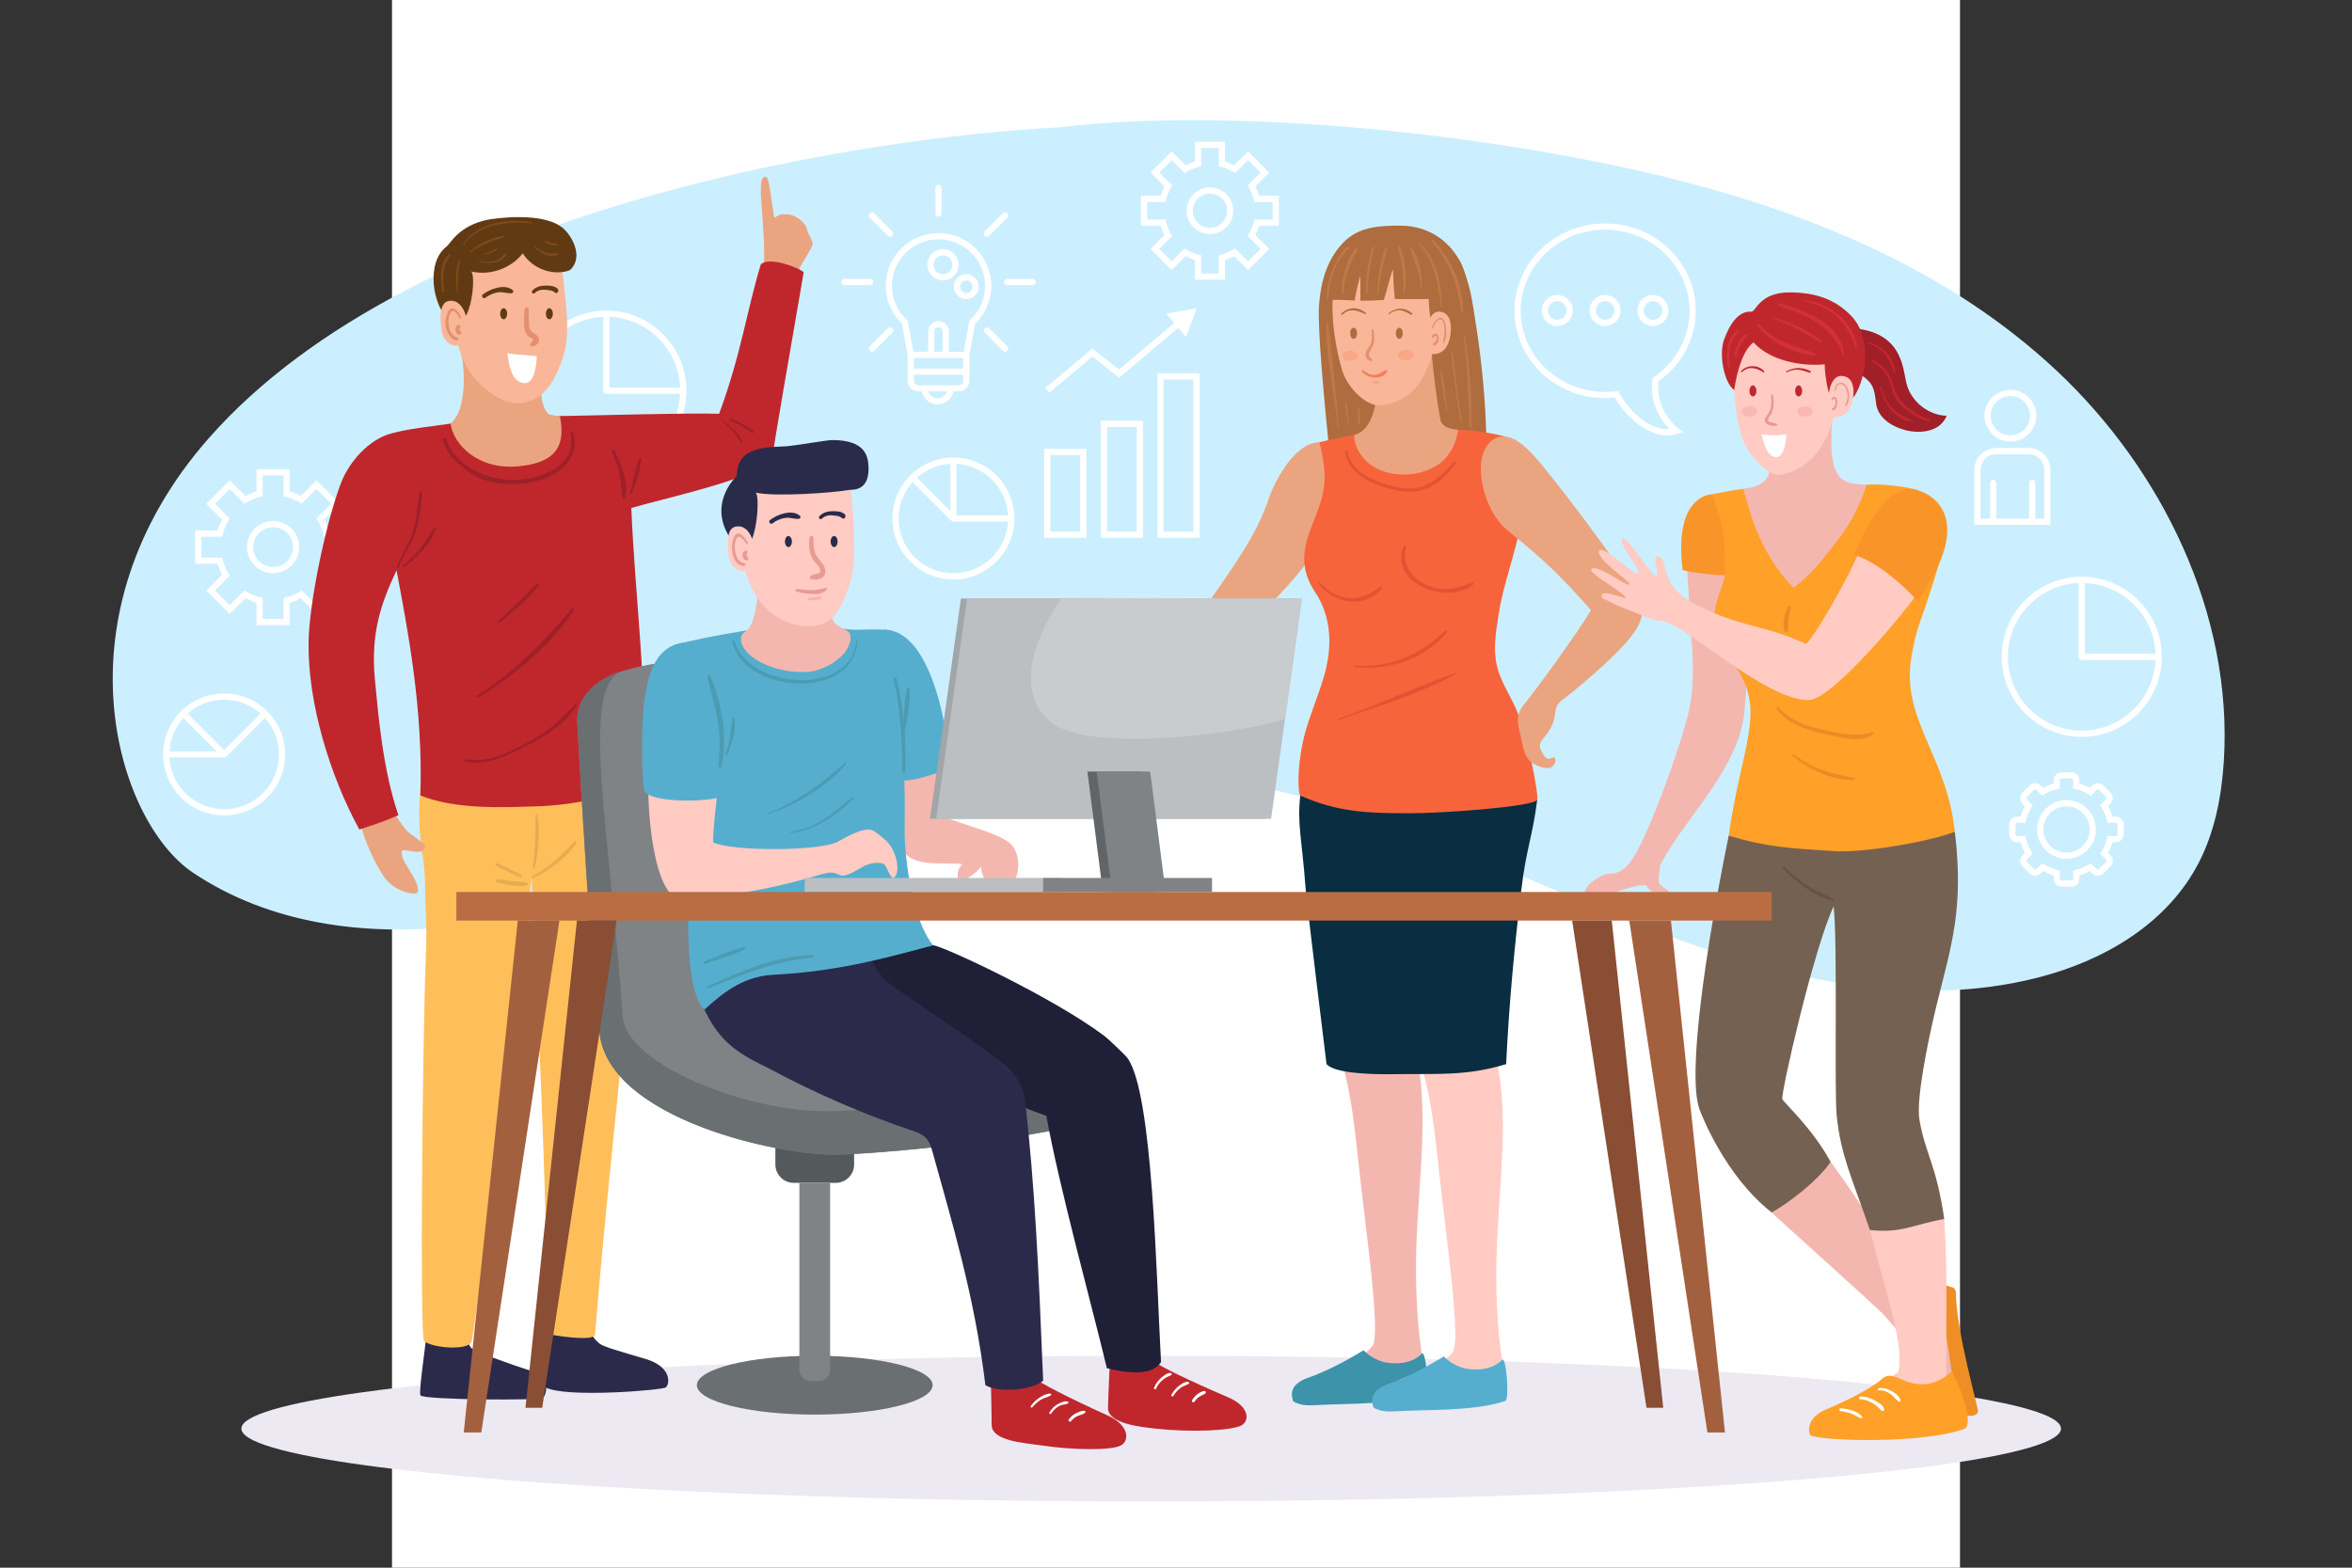 <?xml version="1.0" encoding="utf-8"?>
<!-- Generator: Adobe Illustrator 27.5.0, SVG Export Plug-In . SVG Version: 6.00 Build 0)  -->
<svg version="1.1" xmlns="http://www.w3.org/2000/svg" xmlns:xlink="http://www.w3.org/1999/xlink" x="0px" y="0px"
	 viewBox="0 0 750 500" style="enable-background:new 0 0 750 500;" xml:space="preserve">
<rect x="0" y="0" width="750" height="500" fill="#333333" stroke="none"/>
<g id="BACKGROUND">
	<rect x="125" style="fill:#FFFFFF;" width="500" height="500"/>
</g>
<g id="OBJECTS">
	<g>
		<g>
			<g>
				<path style="fill:#CCEFFF;" d="M655.738,118.156c-33.386-31.265-76.115-49.21-119.364-60.368
					C479.905,43.219,394.98,33.709,337.238,40.651c-57.194,2.861-204.495,23.824-270.725,99.176
					c-49.54,56.364-29.563,121.994-5.008,138.484c24.555,16.489,55.102,20.332,83.993,17.105
					c28.891-3.227,56.719-12.983,84.506-21.984c53.003-17.169,108.479-31.92,163.35-23.721
					c44.108,6.59,84.931,27.585,126.644,44.182c41.712,16.597,87.258,29.031,130.51,17.726
					c20.484-5.354,40.745-17.045,50.778-36.757c4.985-9.795,7.144-20.972,7.845-32.081
					C712.106,195.606,689.125,149.421,655.738,118.156z"/>
			</g>
			<g>
				<path style="fill:#FFFFFF;" d="M85.226,226.87c-7.581-7.582-19.918-7.582-27.499,0c-3.673,3.672-5.695,8.556-5.695,13.749
					c0,5.194,2.022,10.077,5.695,13.749c3.791,3.791,8.77,5.686,13.749,5.686c4.979,0,9.959-1.896,13.749-5.686
					c3.673-3.672,5.695-8.555,5.695-13.749C90.921,235.425,88.898,230.542,85.226,226.87z M83.102,227.601l-11.626,11.626
					L59.85,227.601c3.304-2.953,7.459-4.449,11.626-4.449C75.643,223.152,79.798,224.648,83.102,227.601z M58.457,228.992
					l10.643,10.643H54.048C54.268,235.666,55.806,231.954,58.457,228.992z M83.833,252.976c-6.814,6.813-17.901,6.813-24.714,0
					c-3.067-3.067-4.833-7.076-5.07-11.372h17.428c0.117,0,0.229-0.026,0.335-0.065c0.031-0.011,0.058-0.028,0.088-0.042
					c0.081-0.039,0.154-0.088,0.222-0.147c0.016-0.014,0.036-0.019,0.051-0.034l12.323-12.323c2.87,3.206,4.456,7.29,4.456,11.627
					C88.952,245.287,87.134,249.675,83.833,252.976z"/>
				<path style="fill:#FFFFFF;" d="M193.345,99.059c-14.075,0-25.525,11.451-25.525,25.526c0,14.075,11.451,25.526,25.525,25.526
					c14.075,0,25.526-11.451,25.526-25.526C218.87,110.51,207.42,99.059,193.345,99.059z M216.876,123.601h-22.547v-22.547
					C206.536,101.558,216.371,111.393,216.876,123.601z M193.345,148.142c-12.989,0-23.556-10.567-23.556-23.556
					c0-12.659,10.038-23.013,22.572-23.532v23.532c0,0.544,0.441,0.985,0.984,0.985h23.531
					C216.358,138.104,206.004,148.142,193.345,148.142z"/>
				<g>
					<g>
						<path style="fill:#FFFFFF;" d="M87.086,182.82c-4.588,0-8.321-3.732-8.321-8.32c0-4.588,3.732-8.321,8.321-8.321
							c4.588,0,8.32,3.732,8.32,8.321C95.406,179.087,91.674,182.82,87.086,182.82z M87.086,168.148
							c-3.502,0-6.352,2.849-6.352,6.352c0,3.502,2.849,6.351,6.352,6.351c3.502,0,6.351-2.849,6.351-6.351
							C93.437,170.997,90.588,168.148,87.086,168.148z"/>
					</g>
					<g>
						<path style="fill:#FFFFFF;" d="M92.382,199.351H81.789v-7.097c-1.22-0.362-2.396-0.85-3.513-1.454l-5.018,5.018l-7.49-7.49
							l5.017-5.018c-0.604-1.116-1.091-2.293-1.454-3.513h-7.097v-10.593h7.097c0.363-1.22,0.85-2.396,1.454-3.513l-5.017-5.018
							l7.49-7.49l5.018,5.018c1.117-0.604,2.293-1.092,3.513-1.454v-7.097h10.593v7.097c1.22,0.362,2.396,0.85,3.513,1.454
							l5.018-5.018l7.49,7.49l-5.017,5.018c0.604,1.117,1.092,2.293,1.455,3.513h7.097v10.593h-7.097
							c-0.363,1.22-0.85,2.396-1.454,3.513l5.017,5.018l-7.49,7.49l-5.018-5.018c-1.117,0.604-2.293,1.092-3.513,1.454V199.351z
							 M83.758,197.382h6.655v-6.645l0.743-0.188c1.55-0.392,3.031-1.005,4.4-1.822l0.659-0.393l4.698,4.698l4.706-4.706
							l-4.698-4.698l0.393-0.659c0.817-1.369,1.43-2.849,1.822-4.4l0.188-0.743h6.645v-6.655h-6.644l-0.188-0.743
							c-0.393-1.55-1.006-3.031-1.823-4.4l-0.393-0.659l4.698-4.698l-4.706-4.706l-4.698,4.698l-0.659-0.393
							c-1.369-0.817-2.849-1.43-4.4-1.822l-0.743-0.188v-6.644h-6.655v6.644l-0.743,0.188c-1.55,0.392-3.031,1.005-4.4,1.822
							l-0.659,0.393l-4.698-4.698l-4.706,4.706l4.698,4.698l-0.393,0.659c-0.817,1.369-1.43,2.849-1.822,4.4l-0.188,0.743h-6.644
							v6.655h6.644l0.188,0.743c0.393,1.551,1.006,3.032,1.823,4.4l0.393,0.659l-4.698,4.698l4.706,4.706l4.698-4.698l0.659,0.393
							c1.369,0.817,2.849,1.43,4.4,1.822l0.743,0.188V197.382z"/>
					</g>
				</g>
				<g>
					<path style="fill:#FFFFFF;" d="M316.101,91.171c0-9.278-7.548-16.825-16.825-16.825c-9.278,0-16.825,7.548-16.825,16.825
						c0,4.543,1.876,8.934,5.159,12.101l1.824,10.008v8.132c0,1.882,1.531,3.413,3.413,3.413h1.098
						c0.461,2.371,2.548,4.167,5.052,4.167c2.504,0,4.591-1.797,5.052-4.167h1.655c1.882,0,3.413-1.531,3.413-3.413v-8.132
						l1.824-10.008C314.225,100.104,316.101,95.714,316.101,91.171z M300.618,112.207h-2.685v-6.508
						c0-0.741,0.602-1.343,1.343-1.343c0.74,0,1.343,0.602,1.343,1.343V112.207z M307.148,114.176v3.355h-15.745v-3.355H307.148z
						 M298.997,127.023c-1.411,0-2.611-0.924-3.027-2.198h6.054C301.609,126.099,300.409,127.023,298.997,127.023z M305.704,122.855
						h-1.555h-10.304h-0.999c-0.796,0-1.444-0.648-1.444-1.444V119.5h15.745v1.911C307.148,122.207,306.501,122.855,305.704,122.855
						z M309.121,102.279l-1.809,9.928h-4.724v-6.508c0-1.826-1.486-3.312-3.312-3.312c-1.826,0-3.312,1.486-3.312,3.312v6.508
						h-4.724l-1.809-9.928l-0.241-0.223c-3.076-2.852-4.77-6.718-4.77-10.885c0-8.192,6.664-14.856,14.856-14.856
						c8.192,0,14.856,6.664,14.856,14.856c0,4.167-1.694,8.033-4.77,10.885L309.121,102.279z"/>
					<path style="fill:#FFFFFF;" d="M305.683,84.447c0-2.75-2.237-4.988-4.987-4.988s-4.987,2.237-4.987,4.988
						c0,2.75,2.237,4.987,4.987,4.987S305.683,87.197,305.683,84.447z M300.696,87.465c-1.664,0-3.018-1.354-3.018-3.018
						c0-1.664,1.354-3.018,3.018-3.018s3.018,1.354,3.018,3.018C303.714,86.112,302.361,87.465,300.696,87.465z"/>
					<path style="fill:#FFFFFF;" d="M308.133,87.47c-2.188,0-3.969,1.781-3.969,3.969c0,2.189,1.781,3.969,3.969,3.969
						c2.189,0,3.969-1.781,3.969-3.969C312.102,89.251,310.322,87.47,308.133,87.47z M308.133,93.44c-1.103,0-2-0.898-2-2
						s0.897-2,2-2s2,0.897,2,2S309.236,93.44,308.133,93.44z"/>
					<path style="fill:#FFFFFF;" d="M299.276,69.128c0.544,0,0.985-0.441,0.985-0.985v-8.198c0-0.544-0.441-0.984-0.985-0.984
						s-0.985,0.441-0.985,0.984v8.198C298.291,68.687,298.732,69.128,299.276,69.128z"/>
					<path style="fill:#FFFFFF;" d="M329.286,88.971h-8.198c-0.544,0-0.985,0.441-0.985,0.984s0.441,0.985,0.985,0.985h8.198
						c0.544,0,0.984-0.441,0.984-0.985S329.83,88.971,329.286,88.971z"/>
					<path style="fill:#FFFFFF;" d="M278.448,89.955c0-0.544-0.441-0.984-0.985-0.984h-8.198c-0.544,0-0.985,0.441-0.985,0.984
						s0.441,0.985,0.985,0.985h8.198C278.007,90.94,278.448,90.499,278.448,89.955z"/>
					<path style="fill:#FFFFFF;" d="M314.699,75.516c0.252,0,0.504-0.096,0.696-0.288l5.797-5.797c0.385-0.385,0.385-1.008,0-1.392
						c-0.385-0.385-1.008-0.385-1.392,0l-5.797,5.797c-0.385,0.385-0.385,1.008,0,1.392
						C314.196,75.42,314.448,75.516,314.699,75.516z"/>
					<path style="fill:#FFFFFF;" d="M283.156,104.683l-5.797,5.797c-0.385,0.385-0.385,1.008,0,1.392
						c0.192,0.192,0.444,0.288,0.696,0.288s0.504-0.096,0.696-0.288l5.797-5.797c0.385-0.385,0.385-1.008,0-1.392
						C284.163,104.299,283.54,104.299,283.156,104.683z"/>
					<path style="fill:#FFFFFF;" d="M315.396,104.683c-0.385-0.385-1.008-0.385-1.392,0c-0.385,0.385-0.385,1.008,0,1.392
						l5.797,5.797c0.192,0.192,0.444,0.288,0.696,0.288s0.504-0.096,0.696-0.288c0.385-0.385,0.385-1.008,0-1.392L315.396,104.683z"
						/>
					<path style="fill:#FFFFFF;" d="M283.156,75.228c0.192,0.192,0.444,0.288,0.696,0.288c0.252,0,0.504-0.096,0.696-0.288
						c0.385-0.385,0.385-1.008,0-1.392l-5.797-5.797c-0.385-0.385-1.008-0.385-1.392,0c-0.385,0.385-0.385,1.008,0,1.392
						L283.156,75.228z"/>
				</g>
				<g>
					<path style="fill:#FFFFFF;" d="M646.852,142.876h-10.284c-3.856,0-6.993,3.137-6.993,6.992v17.519h24.269v-17.519
						C653.845,146.012,650.708,142.876,646.852,142.876z M651.876,165.417h-2.86v-11.436c0-0.544-0.44-0.984-0.984-0.984
						c-0.544,0-0.985,0.441-0.985,0.984v11.436h-10.458v-11.436c0-0.544-0.44-0.984-0.984-0.984c-0.544,0-0.985,0.441-0.985,0.984
						v11.436h-3.075v-15.549c0-2.77,2.254-5.023,5.024-5.023h10.284c2.77,0,5.024,2.253,5.024,5.023V165.417z"/>
					<path style="fill:#FFFFFF;" d="M641.071,140.829c4.547,0,8.247-3.699,8.247-8.246c0-4.547-3.7-8.246-8.247-8.246
						c-4.547,0-8.246,3.699-8.246,8.246C632.825,137.13,636.524,140.829,641.071,140.829z M641.071,126.306
						c3.461,0,6.277,2.816,6.277,6.277s-2.816,6.277-6.277,6.277s-6.276-2.816-6.276-6.277S637.61,126.306,641.071,126.306z"/>
				</g>
				<g>
					<path style="fill:#FFFFFF;" d="M332.957,171.533h13.455v-28.382h-13.455V171.533z M334.926,145.121h9.517v24.443h-9.517
						V145.121z"/>
					<path style="fill:#FFFFFF;" d="M351.015,171.533h13.455v-37.338h-13.455V171.533z M352.984,136.165h9.517v33.399h-9.517
						V136.165z"/>
					<path style="fill:#FFFFFF;" d="M369.072,119.077v52.456h13.455v-52.456H369.072z M380.559,169.564h-9.517v-48.518h9.517
						V169.564z"/>
					<polygon style="fill:#FFFFFF;" points="375.689,104.539 378.223,107.535 381.544,98.298 371.883,100.04 374.417,103.036 
						356.831,117.913 348.367,111.159 333.311,123.72 334.572,125.233 348.395,113.7 356.867,120.461 					"/>
				</g>
				<g>
					<g>
						<path style="fill:#FFFFFF;" d="M385.813,74.655c-4.103,0-7.44-3.338-7.44-7.44c0-4.103,3.338-7.44,7.44-7.44
							s7.441,3.338,7.441,7.44C393.254,71.317,389.916,74.655,385.813,74.655z M385.813,61.743c-3.017,0-5.471,2.454-5.471,5.471
							c0,3.017,2.454,5.471,5.471,5.471c3.017,0,5.472-2.454,5.472-5.471C391.285,64.197,388.83,61.743,385.813,61.743z"/>
					</g>
					<g>
						<path style="fill:#FFFFFF;" d="M390.593,89.203h-9.558v-6.275c-1.023-0.311-2.011-0.72-2.952-1.223l-4.437,4.437l-6.759-6.759
							l4.437-4.438c-0.503-0.941-0.913-1.929-1.223-2.952h-6.276v-9.558h6.275c0.31-1.023,0.72-2.011,1.223-2.952l-4.437-4.437
							l6.759-6.759l4.437,4.437c0.941-0.503,1.93-0.912,2.952-1.222v-6.275h9.558v6.275c1.022,0.31,2.01,0.719,2.952,1.222
							l4.437-4.437l6.759,6.759l-4.437,4.437c0.503,0.941,0.912,1.93,1.223,2.952h6.275v9.558h-6.276
							c-0.31,1.022-0.719,2.01-1.222,2.952l4.437,4.438l-6.759,6.759l-4.437-4.437c-0.94,0.502-1.929,0.912-2.952,1.223V89.203z
							 M383.003,87.234h5.62v-5.821l0.743-0.188c1.354-0.343,2.646-0.878,3.84-1.591l0.659-0.393l4.116,4.117l3.975-3.974
							l-4.116-4.117l0.393-0.658c0.714-1.196,1.248-2.488,1.589-3.84l0.187-0.744h5.822v-5.62h-5.82l-0.188-0.743
							c-0.342-1.353-0.877-2.646-1.59-3.841l-0.393-0.658l4.116-4.116l-3.975-3.974l-4.116,4.116l-0.659-0.393
							c-1.196-0.714-2.488-1.249-3.84-1.59l-0.743-0.188v-5.821h-5.62v5.821l-0.743,0.188c-1.353,0.341-2.645,0.876-3.841,1.59
							l-0.658,0.393l-4.116-4.116l-3.974,3.974l4.116,4.116l-0.393,0.658c-0.713,1.195-1.249,2.488-1.591,3.841l-0.188,0.743h-5.82
							v5.62h5.821l0.188,0.743c0.341,1.352,0.877,2.645,1.59,3.841l0.393,0.658l-4.116,4.117l3.974,3.974l4.116-4.117l0.659,0.393
							c1.194,0.713,2.486,1.248,3.841,1.591l0.743,0.188V87.234z"/>
					</g>
				</g>
				<g>
					<g>
						<path style="fill:#FFFFFF;" d="M658.962,273.909c-5.159,0-9.356-4.197-9.356-9.356c0-5.158,4.197-9.355,9.356-9.355
							c5.158,0,9.355,4.197,9.355,9.355C668.317,269.712,664.12,273.909,658.962,273.909z M658.962,257.167
							c-4.073,0-7.387,3.313-7.387,7.386c0,4.073,3.314,7.387,7.387,7.387c4.073,0,7.386-3.314,7.386-7.387
							C666.348,260.48,663.035,257.167,658.962,257.167z"/>
					</g>
					<g>
						<path style="fill:#FFFFFF;" d="M660.533,282.789h-3.143c-1.395,0-2.53-1.135-2.53-2.53v-1.078
							c-1.162-0.326-2.281-0.79-3.339-1.387l-0.765,0.764c-0.987,0.986-2.591,0.986-3.578,0l-2.222-2.222
							c-0.987-0.987-0.987-2.591,0-3.578l0.764-0.765c-0.597-1.059-1.061-2.177-1.387-3.339h-1.078c-1.395,0-2.53-1.134-2.53-2.53
							v-3.143c0-1.395,1.134-2.53,2.53-2.53h1.078c0.326-1.162,0.79-2.281,1.387-3.339l-0.764-0.765
							c-0.478-0.478-0.741-1.113-0.741-1.789c0-0.676,0.263-1.311,0.742-1.789l2.221-2.222c0.985-0.985,2.59-0.987,3.578,0
							l0.765,0.766c1.059-0.597,2.177-1.062,3.339-1.387v-1.078c0-1.395,1.135-2.53,2.53-2.53h3.143c1.395,0,2.53,1.135,2.53,2.53
							v1.078c1.162,0.326,2.281,0.79,3.339,1.387l0.765-0.765c0.956-0.956,2.624-0.956,3.578,0l2.223,2.223
							c0.985,0.986,0.985,2.59,0.001,3.578l-0.766,0.765c0.597,1.059,1.062,2.177,1.387,3.339h1.078c1.395,0,2.53,1.135,2.53,2.53
							v3.143c0,1.395-1.135,2.53-2.53,2.53h-1.078c-0.326,1.163-0.79,2.281-1.387,3.339l0.765,0.765
							c0.985,0.987,0.985,2.591,0.001,3.577l-2.224,2.223c-0.954,0.956-2.622,0.956-3.578,0l-0.765-0.764
							c-1.059,0.597-2.177,1.061-3.339,1.387v1.078C663.063,281.655,661.928,282.789,660.533,282.789z M651.229,275.301l0.665,0.422
							c1.291,0.818,2.692,1.401,4.166,1.731l0.769,0.172v2.634c0,0.309,0.252,0.56,0.56,0.56h3.143c0.309,0,0.561-0.252,0.561-0.56
							v-2.634l0.769-0.172c1.474-0.33,2.875-0.912,4.166-1.731l0.665-0.422l1.865,1.865c0.211,0.211,0.582,0.212,0.792,0
							l2.224-2.222c0.218-0.218,0.218-0.575-0.001-0.793l-1.865-1.865l0.422-0.665c0.818-1.291,1.401-2.692,1.731-4.166l0.172-0.769
							h2.633c0.309,0,0.561-0.252,0.561-0.561v-3.143c0-0.309-0.252-0.561-0.561-0.561h-2.633l-0.172-0.769
							c-0.33-1.474-0.912-2.875-1.731-4.166l-0.422-0.665l1.866-1.865c0.218-0.218,0.218-0.575,0-0.793l-2.223-2.223
							c-0.211-0.212-0.582-0.212-0.793,0l-1.865,1.866l-0.665-0.422c-1.291-0.818-2.692-1.401-4.166-1.731l-0.769-0.172v-2.633
							c0-0.309-0.252-0.561-0.561-0.561h-3.143c-0.309,0-0.56,0.251-0.56,0.561v2.633l-0.769,0.172
							c-1.474,0.33-2.875,0.912-4.166,1.731l-0.665,0.422l-1.865-1.866c-0.22-0.22-0.575-0.216-0.793,0l-2.222,2.223
							c-0.106,0.106-0.164,0.247-0.164,0.396c0,0.15,0.059,0.291,0.164,0.397l1.865,1.865l-0.422,0.665
							c-0.818,1.291-1.401,2.692-1.731,4.166l-0.172,0.769h-2.633c-0.309,0-0.561,0.252-0.561,0.561v3.143
							c0,0.309,0.252,0.561,0.561,0.561h2.633l0.172,0.769c0.33,1.474,0.912,2.875,1.731,4.166l0.422,0.665l-1.865,1.865
							c-0.218,0.218-0.218,0.575,0,0.793l2.222,2.222c0.218,0.218,0.573,0.219,0.793,0L651.229,275.301z"/>
					</g>
				</g>
				<path style="fill:#FFFFFF;" d="M663.822,183.949c-14.075,0-25.526,11.451-25.526,25.525c0,14.075,11.451,25.526,25.526,25.526
					c14.075,0,25.526-11.451,25.526-25.526C689.348,195.4,677.897,183.949,663.822,183.949z M664.807,185.943
					c12.207,0.505,22.042,10.34,22.547,22.547h-22.547V185.943z M663.822,233.032c-12.989,0-23.557-10.568-23.557-23.557
					c0-12.659,10.038-23.013,22.572-23.531v23.531c0,0.544,0.44,0.985,0.984,0.985h23.532
					C686.836,222.994,676.481,233.032,663.822,233.032z"/>
				<path style="fill:#FFFFFF;" d="M304.021,145.926c-10.722,0-19.445,8.723-19.445,19.445c0,10.722,8.723,19.445,19.445,19.445
					c10.722,0,19.445-8.723,19.445-19.445C323.466,154.649,314.743,145.926,304.021,145.926z M321.447,164.386h-16.441v-16.441
					C313.856,148.442,320.951,155.537,321.447,164.386z M292.399,152.356c2.862-2.559,6.562-4.183,10.638-4.411v15.049
					L292.399,152.356z M304.021,182.846c-9.636,0-17.476-7.839-17.476-17.476c0-4.464,1.697-8.53,4.461-11.622l12.318,12.318
					c0.09,0.09,0.199,0.162,0.319,0.212c0.12,0.05,0.248,0.076,0.378,0.076h17.426C320.932,175.533,313.326,182.846,304.021,182.846
					z"/>
				<g>
					<g>
						<path style="fill:#FFFFFF;" d="M531.733,138.841c-7.933,0-14.667-8.078-16.803-12.022c-1.053,0.11-2.091,0.165-3.095,0.165
							c-15.935,0-28.9-12.495-28.9-27.853c0-15.358,12.964-27.853,28.9-27.853c15.936,0,28.901,12.495,28.901,27.853
							c0,8.899-4.444,17.286-11.912,22.525c-0.974,9.624,6.296,14.944,6.371,14.997l1.665,1.191l-1.97,0.557
							C533.824,138.704,532.768,138.841,531.733,138.841z M516.089,124.696l0.304,0.652c0.964,2.074,7.724,12.191,16.049,11.507
							c-2.406-2.385-6.538-7.764-5.521-15.876l0.056-0.442l0.368-0.25c7.153-4.853,11.423-12.761,11.423-21.155
							c0-14.272-12.082-25.884-26.932-25.884c-14.85,0-26.931,11.611-26.931,25.884s12.081,25.884,26.931,25.884
							c1.141,0,2.332-0.077,3.54-0.23L516.089,124.696z"/>
					</g>
					<g>
						<g>
							<path style="fill:#FFFFFF;" d="M496.579,103.977c-2.728,0-4.947-2.22-4.947-4.947c0-2.728,2.219-4.947,4.947-4.947
								c2.729,0,4.948,2.22,4.948,4.947C501.527,101.757,499.308,103.977,496.579,103.977z M496.579,96.052
								c-1.642,0-2.978,1.336-2.978,2.978c0,1.642,1.335,2.978,2.978,2.978s2.979-1.336,2.979-2.978
								C499.558,97.388,498.221,96.052,496.579,96.052z"/>
						</g>
						<g>
							<path style="fill:#FFFFFF;" d="M511.836,103.977c-2.728,0-4.947-2.22-4.947-4.947c0-2.728,2.219-4.947,4.947-4.947
								c2.729,0,4.948,2.22,4.948,4.947C516.784,101.757,514.565,103.977,511.836,103.977z M511.836,96.052
								c-1.642,0-2.978,1.336-2.978,2.978c0,1.642,1.336,2.978,2.978,2.978c1.642,0,2.979-1.336,2.979-2.978
								C514.815,97.388,513.478,96.052,511.836,96.052z"/>
						</g>
						<g>
							<path style="fill:#FFFFFF;" d="M527.092,103.977c-2.728,0-4.947-2.22-4.947-4.947c0-2.728,2.219-4.947,4.947-4.947
								c2.729,0,4.948,2.22,4.948,4.947C532.04,101.757,529.821,103.977,527.092,103.977z M527.092,96.052
								c-1.642,0-2.978,1.336-2.978,2.978c0,1.642,1.335,2.978,2.978,2.978s2.979-1.336,2.979-2.978
								C530.071,97.388,528.735,96.052,527.092,96.052z"/>
						</g>
					</g>
				</g>
			</g>
		</g>
		<ellipse style="fill:#ECE9F3;" cx="367.088" cy="455.638" rx="290.113" ry="23.237"/>
		<g>
			<g>
				<g>
					<g>
						<path style="fill:#F4B7B0;" d="M437.614,429.347c-3.834,4.666-11.252,6.333-16.579,8.548
							c-2.487,1.034-5.387,4.475-3.628,6.514c0.819,0.949,3.852,0.047,5.105-0.001c10.378-0.393,22.054-4.346,31.909-7.619
							c-2.209-8.626-3.061-23.684-2.865-35.537c0.401-24.38,5.081-49.538-1.149-69.574c-1.206-3.878-0.407-11.209-0.993-15.233
							c-7.595-0.165-15.2,0.14-22.757,0.912c0.84,6.781-2.386,11.377-0.017,17.767c4.076,10.994,5.31,24.195,6.823,38.147
							C435.645,393.376,440.398,425.96,437.614,429.347z"/>
					</g>
				</g>
				<g>
					<g>
						<path style="fill:#3C93AA;" d="M442.836,434.685c3.523,0.396,7.571,0,10.553-2.944c1.322-1.305,2.318,11.619,1.032,12.284
							c-8.116,4.196-24.803,3.509-35.038,4.133c-1.793,0.109-3.64,0.142-5.329-0.47c-1.689-0.612-1.775-0.481-2.045-2.257
							c-0.472-3.109,2.111-4.975,5.088-5.996c6.07-2.083,12.962-5.857,17.702-8.786C434.8,430.649,437.941,434.135,442.836,434.685z
							"/>
					</g>
				</g>
				<g>
					<g>
						<path style="fill:#FFCBC3;" d="M463.212,431.316c-3.834,4.666-11.252,6.333-16.579,8.548
							c-2.486,1.034-5.387,4.475-3.628,6.514c0.819,0.949,3.851,0.046,5.105-0.001c10.378-0.393,22.054-4.346,31.91-7.619
							c-2.209-8.626-3.061-23.684-2.865-35.537c0.401-24.38,5.082-49.538-1.149-69.575c-1.206-3.878-0.407-11.209-0.993-15.233
							c-7.595-0.165-15.2,0.14-22.757,0.912c0.84,6.781-2.386,11.377-0.017,17.767c4.076,10.994,5.31,24.195,6.823,38.146
							C461.243,395.345,465.996,427.928,463.212,431.316z"/>
					</g>
				</g>
				<g>
					<g>
						<path style="fill:#56AECE;" d="M468.435,436.655c3.523,0.396,7.571,0,10.553-2.944c1.322-1.305,2.402,12.634,1.032,13.1
							c-9.921,3.379-24.803,2.692-35.038,3.316c-1.793,0.109-3.64,0.142-5.329-0.47c-1.689-0.612-1.775-0.481-2.045-2.257
							c-0.472-3.108,2.111-4.975,5.088-5.996c6.07-2.083,12.962-5.857,17.702-8.786C460.398,432.618,463.54,436.104,468.435,436.655
							z"/>
					</g>
				</g>
				<g>
					<g>
						<path style="fill:#092D41;" d="M423.004,339.39c2.215,2.512,11.046,3.404,22.398,3.2c12.03-0.216,22.152,0.738,34.872-3.2
							c0.912-18.892,2.575-36.904,4.846-55.681c1.619-13.386,3.601-16.929,5.06-28.597c-22-1.039-53.82,2.185-75.566-1.378
							c-0.98,9.353,0.509,13.538,1.699,29.447C416.674,288.008,423.004,339.39,423.004,339.39z"/>
					</g>
				</g>
			</g>
			<g>
				<g>
					<path style="fill:#AF6C3E;" d="M470.508,102.607c7.384,46.274,0.69,71.818,2.677,95.993
						c-11.777,0.989-32.599,2.775-44.24,0.729c-0.145-13.874-9.287-86.971-8.354-101.568c0.421-6.587,1.985-14.353,7.658-20.298
						c4.973-5.212,11.583-5.469,18.083-5.5c10.361-0.051,16.675,6.245,19.235,11.568C468.885,90.43,469.507,96.332,470.508,102.607z
						"/>
				</g>
			</g>
			<g>
				<g>
					<path style="fill:#EAA580;" d="M420.771,141.058c-8.597-0.057-15.089,14.622-15.981,17.374
						c-4.048,12.48-11.938,22.769-19.332,33.607c-8.77,4.365-18.173,7.458-27.823,9.15c-3.879,0.68-7.863,1.155-11.434,2.815
						c-6.578,3.058-14.452,9.235-21.51,10.909c-2.401,2.941,2.03,2.941,7.875,1.293c1.669-0.47,2.774-2.174,4.43-2.689
						c5.179-1.612,11.452,5.468,15.392,1.739c0.728-0.689,1.173-1.654,1.974-2.256c1.091-0.82,2.572-0.79,3.936-0.835
						c4.812-0.158,9.461-1.682,14.032-3.191c6.1-2.014,12.2-4.027,18.299-6.041c2.198-0.726,4.421-1.463,6.381-2.695
						c1.597-1.004,2.979-2.311,4.302-3.655c11.146-11.319,18.761-19.432,26.094-35.396c0.663-1.443,0.266-8.268-0.016-9.83
						C425.792,142.491,422.853,141.072,420.771,141.058z"/>
				</g>
			</g>
			<g>
				<g>
					<g>
						<path style="fill:#F7643B;" d="M419.313,188.773c5.457,8.166,5.581,17.847,2.773,27.291c-1.381,4.644-2.07,5.993-4.743,13.782
							c-4.139,12.061-3.467,23.559-2.729,23.888c11.993,5.34,21.494,5.626,34.739,5.661c10.557,0.028,39.618-2.095,40.828-4.283
							c0.621-1.124-3.234-22.147-7.46-30.574c-2.038-4.064-4.458-8.032-5.45-12.435c-1.22-5.415-0.181-11.027,0.675-16.505
							c2.895-18.535,15.509-40.164,1.833-56.399c-2.241-0.667-8.362-1.875-12.886-2.038c-16.287-0.587-20.266-0.922-35.079,1.581
							c-7.36,1.244-11.043,2.316-11.043,2.316c2.213,9.109,1.817,13.245,0.821,17.374
							C419.313,167.878,411.419,176.959,419.313,188.773z"/>
					</g>
				</g>
				<g>
					<g>
						<g>
							<path style="fill:#E25333;" d="M429.022,144.136c0.864,7.745,9.843,10.839,16.484,12.276
								c8.23,1.781,13.968-1.995,18.649-8.535c0.279-0.389-0.348-0.871-0.664-0.513c-4.988,5.647-9.571,9.805-17.708,8.048
								c-6.216-1.342-14.866-4.208-16.005-11.378C429.71,143.61,428.974,143.705,429.022,144.136L429.022,144.136z"/>
						</g>
					</g>
				</g>
				<g>
					<g>
						<g>
							<path style="fill:#E25333;" d="M447.539,174.27c-4.798,11.875,14.263,18.899,22.246,12.184
								c0.298-0.251-0.02-0.812-0.389-0.668c-4.275,1.66-7.989,2.852-12.58,1.531c-5.439-1.564-10.298-6.904-8.432-12.814
								C448.558,173.952,447.744,173.76,447.539,174.27L447.539,174.27z"/>
						</g>
					</g>
				</g>
				<g>
					<g>
						<g>
							<path style="fill:#E25333;" d="M432.054,212.743c10.711,1.27,22.349-2.575,29.335-11.047
								c0.322-0.391-0.189-0.931-0.566-0.566c-7.992,7.745-17.495,11.975-28.769,11.136
								C431.744,212.243,431.756,212.708,432.054,212.743L432.054,212.743z"/>
						</g>
					</g>
				</g>
				<g>
					<g>
						<g>
							<path style="fill:#E25333;" d="M426.853,229.596c12.423-4.218,25.667-8.271,37.256-14.497
								c0.212-0.114,0.068-0.474-0.166-0.394c-12.552,4.33-24.613,10.164-37.184,14.549
								C426.546,229.33,426.636,229.67,426.853,229.596L426.853,229.596z"/>
						</g>
					</g>
				</g>
				<g>
					<g>
						<g>
							<path style="fill:#E25333;" d="M420.523,186.147c4.425,6.465,15.181,8.185,20.228,1.352c0.18-0.243-0.169-0.569-0.41-0.41
								c-3.173,2.094-6.04,3.964-10.03,3.686c-3.712-0.259-6.898-2.266-9.364-4.953
								C420.743,185.599,420.349,185.893,420.523,186.147L420.523,186.147z"/>
						</g>
					</g>
				</g>
			</g>
			<g>
				<g>
					<path style="fill:#EAA580;" d="M523.615,192.506c0.99,4.855-2.349,9.455-5.692,13.112
						c-5.098,5.577-13.742,13.046-19.738,17.644c-3.054,2.342-1.633,4.009-3.063,7.582c-1.969,4.923-5.301,5.281-3.598,8.733
						c2.614,5.297,3.691-0.042,4.539,2.926c-0.499,2.495-2.124,2.923-4.553,2.165c-5.686-1.774-5.482-5.171-6.853-10.967
						c-0.497-2.104-0.988-4.35-0.258-6.385c0.416-1.16,1.197-2.147,1.965-3.111c6.99-8.775,21.307-29.234,20.875-29.717
						c-10.334-11.573-14.603-15.632-26.638-25.424c-7.651-6.225-11.693-22.922-5.041-28.424c5.374-4.445,11.715,2.451,15.12,6.487
						C502.245,160.835,523.062,189.794,523.615,192.506z"/>
				</g>
			</g>
			<g>
				<g>
					<g>
						<path style="fill:#EAA580;" d="M431.814,138.742c0.05,3.615,2.06,7.05,4.932,9.246c2.872,2.196,6.519,3.23,10.132,3.355
							c4.205,0.146,8.501-0.925,11.944-3.342c3.444-2.417,5.612-6.736,6.133-10.911c-3.8-0.348-4.457-1.337-5.345-2.285
							c-0.532-0.568-3.111-18.478-3.299-26.451c-5.284,0.367-12.599,0.434-17.827-0.416
							C438.352,107.916,442.941,135.835,431.814,138.742z"/>
					</g>
				</g>
				<g>
					<g>
						<path style="fill:#F9B698;" d="M428.059,118.353c1.679,5.294,7.311,10.933,11.682,10.928c2.069-0.003,8.61-1.009,12.676-6.91
							c4.29-6.226,5.396-12.837,5.689-20.393c0.146-3.775,0.077-7.781-1.903-10.999c-1.763-2.866-4.855-4.717-8.089-5.645
							c-3.234-0.928-6.641-1.03-10.005-1.082c-1.673-0.026-3.391-0.034-4.961,0.545c-2.9,1.07-7.08,4.296-7.734,7.317
							C423.893,99.134,425.94,111.669,428.059,118.353z"/>
					</g>
				</g>
				<g>
					<g>
						<path style="fill:#AF6C3E;" d="M467.161,105.029c-0.404,0.857-0.955,1.713-1.831,2.077c-0.571,0.246-1.211,0.246-1.841,0.236
							c-2.087-0.01-4.174-0.02-6.271-0.039c-0.965-3.889-1.516-7.896-1.634-11.913h-10.81c-0.364-3.771-0.581-7.798-0.601-9.521
							c-0.541,1.054-2.412,8.753-2.954,9.816c-3.259,0.207-5.582,0.246-7.423,0.217c0.02-2.018,0.039-5.907-0.01-7.945
							c0,0-1.329,4.48-1.812,7.896c-2.836-0.118-4.657-0.354-8.241-0.167c-1.073,0.049-0.167-9.816,4.165-15.408
							c2.55-3.288,6.882-5.346,10.948-5.966c4.45-0.679,10.672-1.26,15.064-0.256c4.352,0.994,7.246,3.741,10.17,7.118
							c2.727,3.141,3.554,7.473,4.076,11.598C468.667,96.896,468.933,101.268,467.161,105.029z"/>
					</g>
				</g>
				<g>
					<g>
						<path style="fill:#F9B698;" d="M459.209,99.407c-4.391-0.477-4.635,8.102-4.241,9.916c0.394,1.814-0.046,3.621,1.936,3.622
							c3.645,0.001,5.132-2.89,5.602-6.123C462.978,103.58,462.551,99.77,459.209,99.407z"/>
					</g>
				</g>
				<g>
					<g>
						<g>
							<path style="fill:#AF6C3E;" d="M428.044,100.374c2.32-2.2,4.676-1.49,7.236-0.202c0.199,0.1,0.439-0.162,0.252-0.326
								c-2.368-2.077-5.616-2.043-7.814,0.202C427.509,100.26,427.828,100.578,428.044,100.374L428.044,100.374z"/>
						</g>
					</g>
				</g>
				<g>
					<g>
						<g>
							<path style="fill:#AF6C3E;" d="M442.968,100.178c0.983-0.721,2.056-1.275,3.308-1.23c1.359,0.048,2.47,0.806,3.643,1.402
								c0.271,0.138,0.606-0.228,0.345-0.447c-2.34-1.958-5.189-1.895-7.482,0.034C442.65,100.048,442.827,100.282,442.968,100.178
								L442.968,100.178z"/>
						</g>
					</g>
				</g>
				<g>
					<g>
						<g>
							<path style="fill:#E2906F;" d="M437.364,105.384c0.088,1.393,0.215,2.909-0.251,4.251c-0.378,1.09-1.412,1.912-1.635,3.047
								c-0.247,1.255,0.553,2.359,1.819,2.451c0.349,0.025,0.462-0.482,0.175-0.645c-2.181-1.236,0.047-3.173,0.48-4.622
								c0.433-1.451,0.246-3.006,0.074-4.482C437.978,104.972,437.337,104.951,437.364,105.384L437.364,105.384z"/>
						</g>
					</g>
				</g>
				<g>
					<g>
						<g>
							<path style="fill:#F27E5A;" d="M434.303,118.554c2.021,2.261,6.144,2.784,8.044-0.019c0.22-0.325-0.197-0.637-0.495-0.495
								c-1.155,0.554-2.003,1.407-3.358,1.509c-1.433,0.109-2.683-0.541-3.788-1.398
								C434.421,117.931,434.052,118.273,434.303,118.554L434.303,118.554z"/>
						</g>
					</g>
				</g>
				<g>
					<g>
						<g>
							<path style="fill:#EAA580;" d="M438.1,122.285c0.533-0.003,1.202,0.103,1.706-0.078c0.233-0.084,0.233-0.391,0-0.475
								c-0.505-0.181-1.173-0.075-1.706-0.078C437.695,121.652,437.694,122.287,438.1,122.285L438.1,122.285z"/>
						</g>
					</g>
				</g>
				<g>
					<g>
						<g>
							<path style="fill:#E2906F;" d="M457.04,104.554c0.076-0.798,0.884-1.915,1.499-2.384c1.339-1.022,1.715,0.553,1.913,1.548
								c0.397,2.001,0.074,3.507-0.329,5.487c-0.038,0.187,0.225,0.324,0.323,0.136c0.707-1.347,0.885-2.921,0.669-4.414
								c-0.143-0.993-0.23-2.287-0.872-3.105c-1.344-1.715-3.483,1.49-3.588,2.731C456.635,104.801,457.017,104.798,457.04,104.554
								L457.04,104.554z"/>
						</g>
					</g>
				</g>
				<g>
					<g>
						<g>
							<path style="fill:#E2906F;" d="M457.234,107.532c0.063-0.277,0.489-0.581,0.756-0.299c0.151,0.16,0.129,0.643,0.129,0.848
								c-0.001,0.212-0.013,0.434-0.094,0.632c-0.214,0.523-0.949,0.587-1.099,1.127c-0.047,0.167,0.082,0.311,0.245,0.321
								c0.424,0.027,0.911-0.395,1.16-0.705c0.407-0.508,0.422-1.149,0.355-1.768c-0.066-0.606-0.122-1.125-0.83-1.221
								c-0.618-0.084-1.149,0.273-1.273,0.886C456.495,107.775,457.137,107.959,457.234,107.532L457.234,107.532z"/>
						</g>
					</g>
				</g>
				<g>
					<g>
						<g>
							<ellipse style="fill:#AF6C3E;" cx="431.633" cy="106.299" rx="1.108" ry="1.764"/>
						</g>
					</g>
					<g>
						<g>
							<ellipse style="fill:#AF6C3E;" cx="446.209" cy="106.299" rx="1.108" ry="1.764"/>
						</g>
					</g>
				</g>
				<g>
					<g>
						<path style="fill:#F9A787;" d="M450.751,113.217c0,0.901-1.104,1.631-2.466,1.631s-2.466-0.73-2.466-1.631
							c0-0.901,1.104-1.631,2.466-1.631S450.751,112.316,450.751,113.217z"/>
					</g>
				</g>
				<g>
					<g>
						<path style="fill:#F9A787;" d="M432.991,113.496c0,0.901-1.104,1.631-2.466,1.631s-2.466-0.73-2.466-1.631
							c0-0.901,1.104-1.631,2.466-1.631S432.991,112.596,432.991,113.496z"/>
					</g>
				</g>
				<g>
					<g>
						<g>
							<path style="fill:#C17846;" d="M423.621,95.067c0.195-5.553,2.363-12.49,6.867-16.084c0.189-0.151-0.016-0.467-0.232-0.398
								c-2.193,0.695-3.609,3.75-4.509,5.607c-1.65,3.406-2.643,7.086-2.726,10.875C423.013,95.454,423.608,95.452,423.621,95.067
								L423.621,95.067z"/>
						</g>
					</g>
				</g>
				<g>
					<g>
						<g>
							<path style="fill:#C17846;" d="M428.462,93.467c0.209-5.169,1.945-9.274,4.402-13.733c0.251-0.456-0.378-0.784-0.677-0.396
								c-3.043,3.939-4.301,9.234-4.417,14.129C427.759,93.914,428.444,93.911,428.462,93.467L428.462,93.467z"/>
						</g>
					</g>
				</g>
				<g>
					<g>
						<g>
							<path style="fill:#C17846;" d="M436.131,93.467c0.051-5.094,0.855-9.685,2.177-14.578c0.094-0.349-0.413-0.477-0.534-0.147
								c-1.732,4.728-2.158,9.728-2.166,14.726C435.608,93.804,436.128,93.804,436.131,93.467L436.131,93.467z"/>
						</g>
					</g>
				</g>
				<g>
					<g>
						<g>
							<path style="fill:#C17846;" d="M439.503,93.837c0.478-4.983,1.546-9.622,2.843-14.433c0.111-0.413-0.47-0.546-0.623-0.172
								c-1.848,4.512-2.3,9.777-2.651,14.604C439.052,94.115,439.477,94.109,439.503,93.837L439.503,93.837z"/>
						</g>
					</g>
				</g>
				<g>
					<g>
						<g>
							<path style="fill:#C17846;" d="M448.014,93.227c0.521-4.729,0.406-10.172-1.624-14.571c-0.157-0.34-0.646-0.088-0.576,0.243
								c1.015,4.866,2.064,9.295,1.678,14.328C447.465,93.566,447.978,93.556,448.014,93.227L448.014,93.227z"/>
						</g>
					</g>
				</g>
				<g>
					<g>
						<g>
							<path style="fill:#C17846;" d="M453.336,92.245c0.366-4.286-0.662-9.467-3.019-13.105c-0.212-0.327-0.764-0.126-0.647,0.273
								c1.317,4.499,3.608,7.906,3.297,12.833C452.952,92.483,453.316,92.479,453.336,92.245L453.336,92.245z"/>
						</g>
					</g>
				</g>
				<g>
					<g>
						<g>
							<path style="fill:#C17846;" d="M452.366,77.828c5.353,5.526,5.99,12.795,7.148,20.001c0.028,0.172,0.308,0.13,0.302-0.041
								c-0.242-7.377-1.504-15.036-7.124-20.286C452.475,77.299,452.158,77.614,452.366,77.828L452.366,77.828z"/>
						</g>
					</g>
				</g>
				<g>
					<g>
						<g>
							<path style="fill:#C17846;" d="M456.699,77.198c5.631,6.527,8.229,13.822,9.146,22.299c0.045,0.414,0.657,0.436,0.661,0
								c0.091-8.487-3.615-16.645-9.275-22.832C456.902,76.304,456.385,76.834,456.699,77.198L456.699,77.198z"/>
						</g>
					</g>
				</g>
				<g>
					<g>
						<g>
							<path style="fill:#C17846;" d="M466.708,106.777c1.204,9.87,1.579,19.602,1.846,29.518c0.011,0.406,0.616,0.406,0.631,0
								c0.358-9.819-0.592-19.872-2.114-29.567C467.039,106.524,466.683,106.57,466.708,106.777L466.708,106.777z"/>
						</g>
					</g>
				</g>
				<g>
					<g>
						<g>
							<path style="fill:#C17846;" d="M462.75,112.43c0.671,7.398,1.911,14.66,2.855,22.023c0.051,0.395,0.614,0.326,0.544-0.074
								c-1.267-7.261-1.954-14.64-2.922-21.95C463.188,112.134,462.722,112.119,462.75,112.43L462.75,112.43z"/>
						</g>
					</g>
				</g>
				<g>
					<g>
						<g>
							<path style="fill:#C17846;" d="M461.495,130.573c-0.554-4.042-0.764-8.355-1.824-12.295c-0.06-0.223-0.417-0.183-0.408,0.055
								c0.151,4.094,1.225,8.295,1.891,12.334C461.191,130.894,461.525,130.794,461.495,130.573L461.495,130.573z"/>
						</g>
					</g>
				</g>
				<g>
					<g>
						<g>
							<path style="fill:#C17846;" d="M426.924,136.742c-0.883-11.101-2.036-22.317-3.432-33.361c-0.042-0.333-0.537-0.357-0.538,0
								c-0.043,11.123,2.516,22.324,3.693,33.361C426.665,136.917,426.938,136.922,426.924,136.742L426.924,136.742z"/>
						</g>
					</g>
				</g>
				<g>
					<g>
						<g>
							<path style="fill:#C17846;" d="M430.019,135.18c-0.225-2.273-0.165-4.851-0.797-7.045c-0.051-0.177-0.31-0.138-0.317,0.043
								c-0.092,2.281,0.581,4.772,0.903,7.031C429.825,135.328,430.031,135.301,430.019,135.18L430.019,135.18z"/>
						</g>
					</g>
				</g>
				<g>
					<g>
						<g>
							<path style="fill:#C17846;" d="M433.599,135.066c0.2-1.557,0.142-3.091-0.158-4.63c-0.075-0.388-0.672-0.224-0.593,0.164
								c0.299,1.483,0.349,2.966,0.166,4.467C432.969,135.439,433.552,135.433,433.599,135.066L433.599,135.066z"/>
						</g>
					</g>
				</g>
			</g>
		</g>
		<g>
			<g>
				<g>
					<g>
						<path style="fill:#2B2A4A;" d="M173.176,445.817c1.315-1.291,2.02-6.662-2.461-8.112c-9.523-3.082-18.969-6.573-20.281-7.637
							c-2.289-1.859-0.566-8.175-1.582-10.802c-1.654-4.277-0.957-1.429-6.074-1.727c-6.265-0.364-7.469,0.318-6.725,6.051
							c0.296,2.28-2.574,19.172-2.009,21.419C134.419,446.5,172.24,446.736,173.176,445.817z"/>
					</g>
				</g>
				<g>
					<g>
						<path style="fill:#2B2A4A;" d="M212.37,442.464c1.315-1.292,1.682-6.589-6.458-9.015c-7.93-2.364-13.421-3.856-14.733-4.92
							c-2.289-1.859-2.915-3.559-3.931-6.186c-1.654-4.277,0.522-6.304-4.595-6.602c-6.265-0.364-8.043,3.658-7.299,9.39
							c0.296,2.28-2.689,16.651-1.461,17.333C180.175,445.954,211.434,443.383,212.37,442.464z"/>
					</g>
				</g>
				<g>
					<g>
						<path style="fill:#FEBF5B;" d="M135.222,427.757c3.169,2.338,13.65,2.905,15.107,0.369
							c0.954-1.66,11.938-92.512,19.19-148.107c2.342,49.533,4.077,84.689,5.426,145.539c5.52,0.97,14.638,2.146,14.813-0.03
							c3.588-44.635,8.963-88.953,12.584-134.251c1.562-19.539,2.759-24.827,3.079-42.275c-12.925-1.167-50.044,0.711-71.318,2.517
							c-1.462,15.363,1.331,20.828,1.424,29.781c0.132,12.72,0.731,12.07,0.227,24.779
							C134.738,331.697,133.846,426.742,135.222,427.757z"/>
					</g>
				</g>
				<g>
					<g>
						<g>
							<path style="fill:#E8AB52;" d="M170.091,280.097c5.135-2.593,10.512-6.308,13.709-11.194c0.241-0.369-0.3-0.774-0.604-0.466
								c-4.212,4.267-8.1,8.176-13.478,11.023C169.297,279.682,169.669,280.31,170.091,280.097L170.091,280.097z"/>
						</g>
					</g>
				</g>
				<g>
					<g>
						<g>
							<path style="fill:#E8AB52;" d="M158.158,276.079c1.499,0.75,2.999,1.499,4.498,2.248c1.172,0.586,2.318,1.381,3.63,1.54
								c0.263,0.032,0.37-0.334,0.207-0.499c-0.958-0.969-2.422-1.414-3.641-1.997c-1.42-0.679-2.839-1.358-4.259-2.037
								C158.097,275.098,157.66,275.83,158.158,276.079L158.158,276.079z"/>
						</g>
					</g>
				</g>
				<g>
					<g>
						<g>
							<path style="fill:#E8AB52;" d="M158.562,281.436c2.832,0.616,6.557,1.631,9.435,0.996c0.439-0.097,0.394-0.725,0-0.845
								c-1.301-0.398-2.67-0.349-4.019-0.478c-1.721-0.165-3.421-0.428-5.118-0.755
								C158.157,280.218,157.851,281.281,158.562,281.436L158.562,281.436z"/>
						</g>
					</g>
				</g>
				<g>
					<g>
						<g>
							<path style="fill:#E8AB52;" d="M170.604,276.827c1.029-5.443,1.756-11.432,0.832-16.932c-0.064-0.38-0.638-0.27-0.65,0.088
								c-0.19,5.634-0.024,11.031-0.895,16.648C169.821,277.091,170.515,277.299,170.604,276.827L170.604,276.827z"/>
						</g>
					</g>
				</g>
			</g>
			<g>
				<g>
					<g>
						<path style="fill:#EAA580;" d="M243.49,84.971c0.569-3.988-0.255-13.839-0.512-17.86c-0.252-3.934-1.186-11.077,1.271-10.742
							c1.084,0.148,1.768,8.088,2.655,13.099c1.993-1.247,2.15-1.231,4.501-1.055c2.351,0.176,5.73,2.71,5.996,5.036
							c0.129,1.124,2.059,3.474,1.711,4.55c-0.625,1.928-3.381,5.995-4.103,7.383c-0.28,0.537-1.417,8.732-1.368,9.335
							c0.141,1.711-6.813,6.262-9.515,1.557C243.217,94.694,243.118,87.571,243.49,84.971z"/>
					</g>
				</g>
				<g>
					<g>
						<path style="fill:#EAA580;" d="M122.718,280.02c3.61,4.753,10.228,5.698,10.502,4.473c0.824-3.683-5.873-9.947-5.087-13.037
							c0.304-1.194,7.337,2.112,7.393-1.595c0.008-0.538-2.769-2.598-4.193-3.573c-3.569-2.445-4.283-6.277-6.28-6.892
							c-1.519-0.468-3.301-6.199-4.796-5.661c-1.745,0.627-5.712,3.762-5.677,5.617C114.707,265.921,120.205,276.712,122.718,280.02
							z"/>
					</g>
				</g>
				<g>
					<g>
						<path style="fill:#C0272D;" d="M108.553,154.501c-5.091,13.873-10.001,38.459-10.16,50.38
							c-0.258,19.447,6.862,42.616,16.186,59.684c4.446-1.477,7.179-2.274,12.47-4.554c-4.939-14.491-6.368-31.45-7.489-43.181
							c-1.445-15.134,2.07-24.65,6.892-34.913c3.542,18.909,8.514,44.105,7.59,71.788c11.459,4.633,26.965,3.773,36.917,3.476
							c12.355-0.369,23.915-3.005,34.459-8.177c1.065-29.262-3.012-59.644-4.102-86.995c11.675-3.394,44.635-10.415,45.127-16.692
							c0.287-3.654,4.62-28.052,9.843-58.5c-1.41-1.354-10.948-5.135-13.685-2.486c-4.517,14.912-6.25,28.567-13.293,47.649
							c-9.107-0.369-46.821,0.713-50.777,0.712c-9.855,0-25.122,0.978-34.871,2.414c-7.296,1.075-12.737,1.517-18.811,3.109
							C117.474,140.148,111.117,147.514,108.553,154.501z"/>
					</g>
				</g>
				<g>
					<g>
						<g>
							<g>
								<path style="fill:#9E2029;" d="M127.138,180.968c1.608-4.214,4.38-7.677,5.637-12.065c1.095-3.823,1.705-7.991,1.73-11.963
									c0.002-0.379-0.609-0.485-0.68-0.092c-0.76,4.192-0.878,8.475-2.135,12.579c-1.237,4.04-3.807,7.394-5.115,11.386
									C126.456,181.175,127.007,181.314,127.138,180.968L127.138,180.968z"/>
							</g>
						</g>
					</g>
					<g>
						<g>
							<g>
								<path style="fill:#9E2029;" d="M128.76,180.965c3.99-3.013,8.897-7.588,10.32-12.573c0.077-0.268-0.311-0.538-0.501-0.292
									c-1.643,2.12-2.761,4.582-4.475,6.684c-1.71,2.097-3.629,3.979-5.736,5.674C128.086,180.685,128.467,181.187,128.76,180.965
									L128.76,180.965z"/>
							</g>
						</g>
					</g>
					<g>
						<g>
							<g>
								<path style="fill:#9E2029;" d="M195.069,144.027c1.125,2.495,2.04,5.094,2.581,7.781c0.479,2.382,0.392,4.847,0.969,7.194
									c0.091,0.37,0.67,0.378,0.757,0c1.144-4.972-1.226-11.098-3.469-15.464C195.617,142.975,194.818,143.469,195.069,144.027
									L195.069,144.027z"/>
							</g>
						</g>
					</g>
					<g>
						<g>
							<g>
								<path style="fill:#9E2029;" d="M201.548,157.303c1.204-3.431,2.671-7.2,2.912-10.855c0.029-0.446-0.606-0.48-0.74-0.1
									c-1.225,3.47-1.74,7.244-2.809,10.78C200.786,157.539,201.408,157.701,201.548,157.303L201.548,157.303z"/>
							</g>
						</g>
					</g>
					<g>
						<g>
							<g>
								<path style="fill:#9E2029;" d="M141.273,140.322c0.831,4.482,5.119,8.023,8.719,10.515
									c4.907,3.395,10.835,3.901,16.645,3.411c8.426-0.711,19.082-6.197,16.16-16.362c-0.155-0.539-0.934-0.31-0.831,0.229
									c2.091,10.96-9.892,14.848-18.503,14.922c-8.163,0.07-18.528-4.459-21.152-13.001
									C142.105,139.365,141.148,139.647,141.273,140.322L141.273,140.322z"/>
							</g>
						</g>
					</g>
					<g>
						<g>
							<g>
								<path style="fill:#9E2029;" d="M148.431,242.908c7.002,1.456,13.811-2.132,19.895-5.262c5.832-3,12.373-7.014,15.661-12.9
									c0.137-0.245-0.198-0.525-0.399-0.308c-4.172,4.528-8.217,8.374-13.662,11.414c-6.234,3.48-13.984,7.791-21.283,6.285
									C148.141,242.032,147.926,242.803,148.431,242.908L148.431,242.908z"/>
							</g>
						</g>
					</g>
					<g>
						<g>
							<g>
								<path style="fill:#9E2029;" d="M152.503,222.533c11.478-7.168,23.037-16.543,30.515-27.967
									c0.227-0.347-0.303-0.765-0.58-0.447c-9.259,10.618-18.265,20.171-30.3,27.79
									C151.747,222.156,152.107,222.78,152.503,222.533L152.503,222.533z"/>
							</g>
						</g>
					</g>
					<g>
						<g>
							<g>
								<path style="fill:#9E2029;" d="M159.307,198.576c4.411-3.527,9.109-7.384,12.517-11.924
									c0.291-0.388-0.323-0.816-0.652-0.503c-4.169,3.963-7.913,8.235-12.354,11.938
									C158.472,198.374,158.964,198.85,159.307,198.576L159.307,198.576z"/>
							</g>
						</g>
					</g>
					<g>
						<g>
							<g>
								<path style="fill:#9E2029;" d="M230.438,134.535c1.304,0.898,2.506,1.939,3.529,3.151c0.939,1.113,1.502,2.516,2.45,3.589
									c0.139,0.157,0.378-0.011,0.334-0.195c-0.327-1.384-1.52-2.682-2.448-3.729c-1.08-1.218-2.31-2.26-3.663-3.161
									C230.424,134.046,230.228,134.39,230.438,134.535L230.438,134.535z"/>
							</g>
						</g>
					</g>
					<g>
						<g>
							<g>
								<path style="fill:#9E2029;" d="M232.767,134.016c1.344,0.597,2.654,1.257,3.918,2.01c1.114,0.663,2.155,1.617,3.363,2.077
									c0.281,0.107,0.408-0.266,0.262-0.45c-0.794-1.002-2.147-1.653-3.243-2.28c-1.279-0.731-2.602-1.369-3.958-1.943
									C232.715,133.265,232.367,133.838,232.767,134.016L232.767,134.016z"/>
							</g>
						</g>
					</g>
				</g>
			</g>
			<g>
				<g>
					<g>
						<path style="fill:#EAA580;" d="M143.662,135.105c0.92,6.564,8.592,14.76,21.424,13.634
							c14.099-1.237,14.899-8.392,13.447-16.048c0,0-2.999-0.191-3.592-0.667c-1.581-1.272-2.134-4.149-2.349-6.167
							c-0.441-4.145,0.211-9.869-0.199-13.241c-0.119-0.976-25.691-2.613-25.27,0c0.73,4.528,1.31,9.588,0,16.02
							C146.209,133.129,143.662,135.105,143.662,135.105z"/>
					</g>
				</g>
				<g>
					<g>
						<path style="fill:#F9B698;" d="M153.075,122.462c4.622,4.303,10.041,7.712,15.94,5.459c5.813-2.221,8.471-7.937,10.477-13.827
							c2.495-7.325,0.988-17.02,0-26.127c-0.835-7.693-5.858-11.133-13.48-12.47C142.397,71.354,138.799,109.171,153.075,122.462z"
							/>
					</g>
				</g>
				<g>
					<g>
						<g>
							<path style="fill:#613A13;" d="M161.711,100.061c0,0.974-0.496,1.764-1.108,1.764c-0.612,0-1.108-0.79-1.108-1.764
								c0-0.974,0.496-1.764,1.108-1.764C161.215,98.297,161.711,99.087,161.711,100.061z"/>
						</g>
					</g>
					<g>
						<g>
							<ellipse style="fill:#613A13;" cx="175.18" cy="100.061" rx="1.108" ry="1.764"/>
						</g>
					</g>
				</g>
				<g>
					<g>
						<path style="fill:#613A13;" d="M150.15,86.562c6,1.459,12.754-0.894,16.548-5.765c2.719,4.349,8.204,6.782,13.253,5.877
							c0.815-0.146,1.702-0.338,2.254-0.954c3.687-4.116,0.233-10.482-2.715-12.977c-6.398-5.415-22.233-3.024-24.12-2.631
							c-9.113,1.901-11.71,7.548-13.007,8.547c-6.473,4.986-4.47,18.061,0.208,22.797C150.164,109.139,152.11,87.039,150.15,86.562z
							"/>
					</g>
				</g>
				<g>
					<g>
						<path style="fill:#F9B698;" d="M142.939,96.038c-2.227,0.484-2.548,3.647-2.441,6.038c0.077,1.712,0.163,3.47,0.825,5.051
							c0.661,1.581,2.037,2.968,3.672,3.085c2.163,0.154,3.925-1.992,4.255-4.224C149.579,103.756,148.309,94.87,142.939,96.038z"/>
					</g>
				</g>
				<g>
					<g>
						<g>
							<path style="fill:#613B16;" d="M154.738,94.996c1.288-0.964,2.734-1.608,4.347-1.778c1.395-0.147,2.695,0.414,4.043,0.316
								c0.448-0.033,0.788-0.612,0.397-0.959c-2.525-2.237-7.345-0.402-9.598,1.37C153.336,94.409,154.129,95.452,154.738,94.996
								L154.738,94.996z"/>
						</g>
					</g>
				</g>
				<g>
					<g>
						<g>
							<path style="fill:#613B16;" d="M170.514,93.466c1.199-1.163,2.766-1.194,4.332-0.945c0.483,0.077,1.092,0.132,1.528,0.376
								c0.354,0.198,0.483,0.418,0.876,0.541c0.295,0.093,0.577-0.111,0.672-0.381c0.026-0.074,0.052-0.148,0.077-0.222
								c0.089-0.256-0.014-0.567-0.199-0.753c-0.985-0.991-2.712-1.012-4.022-0.992c-1.544,0.023-2.967,0.457-4.037,1.604
								C169.263,93.208,170.008,93.958,170.514,93.466L170.514,93.466z"/>
						</g>
					</g>
				</g>
				<g>
					<g>
						<g>
							<path style="fill:#E2906F;" d="M167.304,98.682c-0.214,1.853-0.323,3.904-0.114,5.759c0.102,0.906,0.335,1.737,0.958,2.438
								c0.227,0.255,0.488,0.483,0.778,0.669c0.327,0.16,0.66,0.309,0.998,0.446c-0.007,0.692-0.267,1.244-0.78,1.656
								c-0.277,0.304-0.1,0.871,0.354,0.854c2.276-0.088,3.366-2.626,1.242-3.904c-0.995-0.598-1.679-1.032-1.97-2.305
								c-0.125-0.545-0.066-1.205-0.093-1.764c-0.062-1.276-0.145-2.57-0.079-3.848C168.64,97.836,167.397,97.876,167.304,98.682
								L167.304,98.682z"/>
						</g>
					</g>
				</g>
				<g>
					<g>
						<path style="fill:#FFFFFF;" d="M171.144,113.633c-0.908-0.305-7.985-0.517-9.372-1.017c0.343,2.46,0.705,4.98,1.88,7.168
							c0.746,1.39,2.107,2.4,3.684,2.419C171.144,122.25,171.144,113.633,171.144,113.633z"/>
					</g>
				</g>
				<g>
					<g>
						<g>
							<path style="fill:#E2906F;" d="M146.954,101.307c-0.116-1.099-1.15-2.412-2.185-2.82c-1.437-0.568-2.011,1.023-2.362,2.144
								c-0.586,1.867-0.472,3.952,0.479,5.682c0.544,0.989,1.546,2.222,2.778,2.243c0.524,0.009,0.666-0.838,0.127-0.937
								c-1.835-0.336-2.743-2.896-2.804-4.509c-0.038-0.985,0.153-3.864,1.482-3.911c0.796-0.028,1.802,1.546,1.896,2.188
								C146.414,101.718,146.99,101.644,146.954,101.307L146.954,101.307z"/>
						</g>
					</g>
				</g>
				<g>
					<g>
						<g>
							<path style="fill:#E2906F;" d="M146.025,103.706c-0.703,0.302-0.912,1.078-0.778,1.782c0.124,0.654,0.704,1.507,1.468,1.255
								c0.346-0.114,0.489-0.475,0.325-0.798c-0.14-0.274-0.437-0.399-0.519-0.703c-0.061-0.227-0.006-0.521,0.148-0.703
								C147.072,104.062,146.576,103.47,146.025,103.706L146.025,103.706z"/>
						</g>
					</g>
				</g>
				<g>
					<g>
						<g>
							<path style="fill:#7F4A19;" d="M141.641,92.784c-0.501-4.103-0.674-7.828,1.987-11.233c0.234-0.299-0.127-0.685-0.424-0.424
								c-3.296,2.893-2.705,7.866-2.182,11.741C141.069,93.216,141.684,93.138,141.641,92.784L141.641,92.784z"/>
						</g>
					</g>
				</g>
				<g>
					<g>
						<g>
							<path style="fill:#7F4A19;" d="M145.975,93.261c-0.057-3.479,0.097-6.711,0.717-10.137c0.041-0.227-0.256-0.304-0.341-0.094
								c-1.28,3.163-0.91,6.925-0.591,10.231C145.773,93.396,145.978,93.402,145.975,93.261L145.975,93.261z"/>
						</g>
					</g>
				</g>
				<g>
					<g>
						<g>
							<path style="fill:#7F4A19;" d="M147.911,78.124c4.429-6.711,14.316-7.656,21.702-6.847c0.231,0.025,0.285-0.366,0.055-0.408
								c-7.454-1.358-17.775,0.149-22.023,7.1C147.542,78.139,147.803,78.288,147.911,78.124L147.911,78.124z"/>
						</g>
					</g>
				</g>
				<g>
					<g>
						<g>
							<path style="fill:#7F4A19;" d="M150.083,80.452c3.312-2.419,6.854-3.593,10.712-4.818c0.219-0.07,0.196-0.449-0.057-0.423
								c-3.967,0.406-7.784,2.54-10.888,4.939C149.679,80.282,149.906,80.581,150.083,80.452L150.083,80.452z"/>
						</g>
					</g>
				</g>
				<g>
					<g>
						<g>
							<path style="fill:#7F4A19;" d="M170.485,78.845c1.546,1.649,5.473,3.994,7.632,2.188c0.113-0.095,0.025-0.317-0.125-0.302
								c-1.287,0.127-2.351,0.302-3.646-0.064c-1.374-0.389-2.586-1.086-3.633-2.05C170.561,78.475,170.342,78.692,170.485,78.845
								L170.485,78.845z"/>
						</g>
					</g>
				</g>
				<g>
					<g>
						<g>
							<path style="fill:#7F4A19;" d="M173.741,77.239c0.632,0.364,1.297,0.658,2.002,0.848c0.596,0.161,1.36,0.373,1.959,0.172
								c0.213-0.072,0.195-0.338,0-0.415c-0.556-0.222-1.216-0.169-1.804-0.317c-0.663-0.166-1.286-0.424-1.885-0.753
								C173.709,76.607,173.44,77.066,173.741,77.239L173.741,77.239z"/>
						</g>
					</g>
				</g>
				<g>
					<g>
						<g>
							<path style="fill:#7F4A19;" d="M152.587,83.497c2.862,0.624,7.539,0.873,8.859-2.527c0.064-0.165-0.183-0.301-0.296-0.172
								c-0.979,1.115-1.85,2.009-3.326,2.415c-1.679,0.462-3.469,0.281-5.163,0.017C152.489,83.203,152.41,83.458,152.587,83.497
								L152.587,83.497z"/>
						</g>
					</g>
				</g>
				<g>
					<g>
						<g>
							<path style="fill:#7F4A19;" d="M153.77,81.121c1.639,0.066,3.546-0.378,4.741-1.579c0.165-0.166-0.047-0.449-0.252-0.326
								c-1.464,0.88-2.737,1.59-4.489,1.736C153.662,80.961,153.659,81.117,153.77,81.121L153.77,81.121z"/>
						</g>
					</g>
				</g>
			</g>
		</g>
		<g>
			<g>
				<g>
					<g>
						<path style="fill:#F4B7B0;" d="M538.688,192.743c0.426,11.317,2.309,22.193,0,33.279
							c-2.286,10.974-13.168,40.664-17.888,47.494c-0.927,1.341-3.123,5.323-7.729,5.138c-2.12-0.085-10.321,4.932-6.793,7.169
							c7.63,0.361,12.72-3.526,18.579-3.526c3.081,4.753,7.007,3.227,7.186,2.197c0.427-0.759-1.885-1.155-2.874-2.657
							c-0.626-0.951,0.231-4.59,0.123-5.735c8.238-15.753,25.034-30.59,26.95-48.949c1.911-18.318,0.81-40.032-2.24-57.888
							c-1.435-8.397,2.522-12.247-7.942-11.583C534.75,158.398,538.332,183.289,538.688,192.743z"/>
					</g>
				</g>
				<g>
					<g>
						<path style="fill:#F99528;" d="M546.06,157.68c0,0-12.502-0.366-9.505,24.182c0,0,16.981,3.61,20.633,0
							C557.188,181.863,557.206,157.455,546.06,157.68z"/>
					</g>
				</g>
			</g>
			<g>
				<g>
					<g>
						<path style="fill:#EF8E25;" d="M622.398,410.533c0.767,0.214,1.289,0.903,1.292,1.699c0.049,12.526,7.462,37.541,7.049,38.254
							c-0.267,0.461-3.613,4.69-14.415-7.42c-4.073-4.566-6.011-8.913-9.193-13.947c-0.482-0.763,4.402-6.219,4.658-8.055
							c0.518-3.719-3.308-11.652-0.984-13.266C611.812,407.099,619.309,409.67,622.398,410.533z"/>
					</g>
				</g>
				<g>
					<g>
						<path style="fill:#F4B7B0;" d="M600.714,419.384c4.352,4.956,5.903,6.414,9.152,12.153
							c3.249,5.739,7.623,11.345,13.855,13.503c-2.716-12.275-1.678-17.165-6.024-28.962c-0.799-2.17-7.148-6.492-8.615-8.28
							c-2.128-2.593-18.906-28.889-25.352-37.242c-3.347-3.045-24.182,4.22-18.784,16.148
							C565.134,387.12,598.583,416.956,600.714,419.384z"/>
					</g>
				</g>
				<g>
					<g>
						<path style="fill:#FFCBC3;" d="M605.313,437.62c-7.104,4.991-13.42,8.203-18.49,14.159c5.483,2.217,11.736,0.543,17.192-1.739
							c5.456-2.281,10.853-5.202,16.76-5.494c-0.565-21.255,0.547-34.573-0.806-55.756c-0.067-1.043-10.086-8.777-11.033-9.218
							c-0.878-0.408-1.906-0.214-2.847,0.014c-6.34,1.535-11.61,5.712-9.805,12.723C601.987,414.461,607.261,429.23,605.313,437.62z
							"/>
					</g>
				</g>
				<g>
					<g>
						<g>
							<path style="fill:#746152;" d="M541.888,353.666c0.716,2.033,8.29,21.47,23.059,33.038
								c5.493-3.01,15.013-10.382,18.784-16.148c-5.796-10.743-15.032-18.978-15.389-20.009
								c-0.555-1.601,9.943-47.771,16.367-61.499c1.305,11.738,0.159,59.664,0.991,67.079c1.423,12.692,4.677,19.112,10.584,36.182
								c10.007,1.106,13.775-1.751,23.686-3.519c-2.518-17.49-6.013-20.614-7.916-31.711c-1.062-6.191,2.495-24.237,5.398-36.15
								c4.714-19.34,8.861-30.767,5.907-55.643c-18.43-1.7-53.65-0.088-72.118,1.247
								C544.003,302.096,537.995,342.618,541.888,353.666z"/>
						</g>
					</g>
					<g>
						<g>
							<g>
								<path style="fill:#665346;" d="M568.433,276.878c4.257,4.39,10.016,9.06,16.101,10.461c0.321,0.074,0.54-0.379,0.231-0.548
									c-2.658-1.455-5.47-2.486-8.053-4.112c-2.843-1.791-5.408-3.926-7.768-6.311
									C568.617,276.035,568.109,276.544,568.433,276.878L568.433,276.878z"/>
							</g>
						</g>
					</g>
				</g>
				<g>
					<g>
						<g>
							<path style="fill:#FFA028;" d="M614.498,441.404c4.5-0.547,7.905-4.065,7.905-4.065s0.903,1.772,1.626,3.378
								c1.032,2.293,5.724,13.828,2.141,15.095c-13.394,4.677-44.328,3.906-48.86,1.977c-1.128-2.062-0.053-4.745,1.717-6.292
								s4.078-2.29,6.226-3.244c3.732-1.658,11.668-5.541,14.672-8.311C603.8,436.368,606.76,442.344,614.498,441.404z"/>
						</g>
					</g>
					<g>
						<g>
							<g>
								<path style="fill:#FFFFFF;" d="M586.973,450.07c1.259,0.137,2.473,0.436,3.646,0.915c0.961,0.393,1.813,1.026,2.799,1.342
									c0.353,0.113,0.522-0.325,0.329-0.566c-1.453-1.815-4.59-2.409-6.774-2.583C586.395,449.132,586.411,450.009,586.973,450.07
									L586.973,450.07z"/>
							</g>
						</g>
					</g>
					<g>
						<g>
							<g>
								<path style="fill:#FFFFFF;" d="M593.203,446.312c1.585,0.007,3.074,0.619,4.38,1.49c0.579,0.387,1.131,0.826,1.621,1.322
									c0.4,0.405,0.572,0.761,1.13,0.902c0.251,0.063,0.474-0.119,0.487-0.371c0.062-1.252-1.918-2.388-2.857-2.927
									c-1.451-0.833-3.075-1.379-4.76-1.308C592.632,445.444,592.626,446.31,593.203,446.312L593.203,446.312z"/>
							</g>
						</g>
					</g>
					<g>
						<g>
							<g>
								<path style="fill:#FFFFFF;" d="M599.119,443.442c1.4-0.146,2.689,0.446,3.811,1.24c0.969,0.685,1.606,1.68,2.559,2.349
									c0.288,0.202,0.575-0.131,0.531-0.408c-0.21-1.333-1.815-2.379-2.909-2.982c-1.259-0.695-2.645-1.12-4.082-0.863
									C598.657,442.844,598.738,443.482,599.119,443.442L599.119,443.442z"/>
							</g>
						</g>
					</g>
				</g>
			</g>
			<g>
				<g>
					<g>
						<path style="fill:#FFA028;" d="M609.206,211.688c0.304-2.9,1.6-9.519,3.042-13.267c1.311-3.406,6.87-20.248,7.829-25.419
							c1.778-9.586-4.102-13.236-8.697-16.737c-3.948-1.14-12.019-2.117-16.111-1.64c-12.429,1.448-27.025,2.461-39.429,1.307
							c-1.873,0.17-8.282,1.344-9.781,1.749c3.957,12.225,3.957,12.225,3.957,25.787c0,3.221-8.375,16.117,0.65,25.799
							c4.649,4.987,8.219,11.51,7.426,20.565c-0.888,10.131-4.393,19.286-6.851,36.703c12.794,3.806,19.642,3.981,33.469,4.923
							c9.214,0.628,30.021-2.875,38.649-6.17C620.771,241.428,607.237,230.475,609.206,211.688z"/>
					</g>
				</g>
				<g>
					<g>
						<g>
							<path style="fill:#EA8C26;" d="M566.568,226.213c3.987,4.954,9.843,6.809,15.885,8.016c4.367,0.872,11.216,3.03,14.946-0.209
								c0.237-0.206-0.014-0.625-0.307-0.527c-5.057,1.686-10.847,0.327-15.931-0.777c-5.268-1.144-10.37-2.913-13.942-7.156
								C566.835,225.102,566.201,225.757,566.568,226.213L566.568,226.213z"/>
						</g>
					</g>
				</g>
				<g>
					<g>
						<g>
							<path style="fill:#EA8C26;" d="M571.665,241.144c5.367,4.335,12.5,7.83,19.556,7.645c0.373-0.01,0.492-0.611,0.092-0.68
								c-7.185-1.237-13.285-2.85-19.148-7.465C571.813,240.366,571.308,240.856,571.665,241.144L571.665,241.144z"/>
						</g>
					</g>
				</g>
				<g>
					<g>
						<g>
							<path style="fill:#EA8C26;" d="M570.186,193.464c-1.088,2.231-2.19,5.638-1.017,8.025c0.195,0.397,0.844,0.294,0.942-0.123
								c0.26-1.114,0.068-2.282,0.153-3.422c0.104-1.401,0.36-2.781,0.752-4.13C571.156,193.331,570.416,192.993,570.186,193.464
								L570.186,193.464z"/>
						</g>
					</g>
				</g>
			</g>
			<g>
				<g>
					<g>
						<path style="fill:#FFCBC3;" d="M592.935,175.711c-4.43,10.751-16.101,30.116-17.197,29.607
							c-12.401-5.749-19.233-5.154-31.634-10.903c-4.489-2.081-9.297-4.46-11.532-8.875c-2.408-4.757-1.396-7.608-3.936-8.1
							c-2.279-0.428,1.234,8.005-0.984,6.026c-2.297-1.805-8.497-11.839-9.957-11.654c-2.97,0.307,6.183,10.222,4.542,11.206
							c-2.297-0.492-11.234-9.458-12.382-7.325c-0.656,2.954,9.839,9.54,9.839,10.688c-0.82,1.149-10.79-7.218-12.389-4.667
							c0.622,2.133,11.284,7.537,11.077,9.094c-5.306-1.552-8.223-2.616-7.548,0c2.954,1.093,2.016,1.24,7.548,3.367
							c4.064,1.563,8.738,3.891,11.24,3.891c6.957,0,32.791,25.243,47.163,25.243c6.564,0,26.057-22.831,30.66-28.815
							c5.087-6.614,9.075-10.442,12.635-21.496c2.218-6.887-1.432-13.533-9.189-14.604
							C601.971,157.166,595.693,169.017,592.935,175.711z"/>
					</g>
				</g>
				<g>
					<g>
						<path style="fill:#F99528;" d="M611.623,191.904c1.723-2.951,2.315-3.964,4.038-6.915c2.272-3.89,4.523-8.833,5.109-13.3
							c1.48-11.28-6.913-15.334-11.345-15.693c-9.86-0.797-18.205,20.957-18.205,20.957
							C598.59,179.26,606.86,186.494,611.623,191.904z"/>
					</g>
				</g>
			</g>
			<g>
				<g>
					<g>
						<path style="fill:#A01F28;" d="M607.986,122.496c1.487,5.634,6.959,9.961,12.784,10.11c-2.495,6.008-10.082,5.37-12.797,4.685
							c-7.236-1.826-9.272-5.844-9.654-8.151c-0.427-2.577-0.42-5.261-2.13-7.236c-1.71-1.975-4.186-3.437-6.797-3.354
							c-5.844,0.187-9.449-1.316-8.55-8.302c0.593-4.613,3.133-5.796,7.493-5.715C606.898,104.884,606.622,117.33,607.986,122.496z"
							/>
					</g>
				</g>
				<g>
					<g>
						<path style="fill:#F4B7B0;" d="M571.931,187.442c6.078-4.594,9.096-8.884,12.779-13.502c4.56-5.719,7.498-10.537,10.56-19.315
							c-2.953-0.353-6.049-0.07-8.216-2.106c-4.803-4.512-2.492-17.624-2.822-21.071c-3.953,0.236-16.646,5.043-19.648,6.751
							c-2.496,1.42-1.387,1.354-0.843,4.215c1.574,8.268,1.085,12.374-7.9,13.518C557.498,160.127,559.635,174.971,571.931,187.442z
							"/>
					</g>
				</g>
				<g>
					<g>
						<path style="fill:#FFCBC3;" d="M555.375,139.27c1.754,5.532,8.061,12.195,11.618,12.195c2.162,0,8.797-1.834,13.045-7.999
							c4.483-6.506,6.069-14.048,6.375-21.942c0.153-3.945,0.08-8.131-1.989-11.493c-1.843-2.994-5.073-4.929-8.452-5.898
							s-6.939-1.076-10.454-1.131c-1.749-0.027-3.543-0.036-5.184,0.57c-3.03,1.118-6.08,3.974-6.764,7.13
							C551.982,118.037,553.161,132.286,555.375,139.27z"/>
					</g>
				</g>
				<g>
					<g>
						<path style="fill:#C0272D;" d="M559.156,109.199c5.044,5.651,14.745,7.715,22.71,7.017
							c-0.097,2.075,0.948,10.238,2.516,11.601c0.614,0.534,6.049-0.046,6.969-1.509c4.089-6.51,5.374-18.821-0.943-25.461
							c-4.375-4.598-10.245-7.593-19.758-7.593c-9.721,0-10.755,6.288-12.219,6.161c-5.487-0.478-8.196,7.783-8.517,8.523
							c-1.963,4.534-0.271,14.114,3.09,16.468C553.993,117.489,556.122,111.428,559.156,109.199z"/>
					</g>
				</g>
				<g>
					<g>
						<path style="fill:#FFCBC3;" d="M587.518,119.917c-4.494-0.46-4.745,7.819-4.341,9.57c0.404,1.751-0.047,3.495,1.982,3.495
							c3.731,0.001,5.253-2.789,5.735-5.909C591.376,123.945,590.938,120.267,587.518,119.917z"/>
					</g>
				</g>
				<g>
					<g>
						<g>
							<path style="fill:#C0272D;" d="M555.559,118.648c1.927-2.021,4.749-1.303,6.733,0.131c0.165,0.119,0.405-0.119,0.284-0.284
								c-1.654-2.264-5.539-2.221-7.344-0.173C555.037,118.543,555.352,118.865,555.559,118.648L555.559,118.648z"/>
						</g>
					</g>
				</g>
				<g>
					<g>
						<g>
							<path style="fill:#C0272D;" d="M569.729,118.732c1.218-0.584,2.462-0.954,3.823-0.818c1.232,0.123,2.35,0.656,3.537,0.959
								c0.304,0.078,0.513-0.367,0.219-0.52c-2.542-1.33-5.26-1.285-7.734,0.113C569.399,118.565,569.553,118.817,569.729,118.732
								L569.729,118.732z"/>
						</g>
					</g>
				</g>
				<g>
					<g>
						<g>
							<path style="fill:#E89B92;" d="M564.756,126.141c0.124,1.854,0.249,3.851-0.748,5.509c-0.454,0.755-1.525,1.726-1.252,2.729
								c0.336,1.233,2.663,1.6,3.715,1.422c0.285-0.048,0.345-0.512,0.083-0.633c-0.574-0.265-1.201-0.287-1.803-0.467
								c-0.739-0.221-1.211-0.25-0.839-1.28c0.165-0.456,0.626-0.901,0.867-1.32c1.053-1.83,0.868-3.945,0.639-5.96
								C565.37,125.727,564.727,125.709,564.756,126.141L564.756,126.141z"/>
						</g>
					</g>
				</g>
				<g>
					<g>
						<g>
							<path style="fill:#E89B92;" d="M585.284,124.539c0.245-0.724,0.337-1.68,1.187-1.937c1.282-0.387,1.921,0.663,2.292,1.682
								c0.684,1.883,0.352,3.3-0.403,5.102c-0.067,0.161,0.188,0.306,0.296,0.172c1.482-1.858,1.32-5.114-0.278-6.916
								c-0.614-0.692-1.435-0.761-2.27-0.34c-0.828,0.417-0.929,1.322-1.194,2.134C584.836,124.673,585.206,124.772,585.284,124.539
								L585.284,124.539z"/>
						</g>
					</g>
				</g>
				<g>
					<g>
						<g>
							<path style="fill:#E89B92;" d="M584.586,127.468c0.206-0.227,0.295-0.335,0.487-0.091c0.199,0.253,0.256,0.701,0.253,1.006
								c-0.004,0.393-0.099,0.821-0.293,1.165c-0.218,0.386-0.602,0.533-0.866,0.863c-0.107,0.134-0.095,0.385,0.112,0.424
								c1.364,0.259,1.685-1.981,1.63-2.887c-0.064-1.042-0.912-1.982-1.802-0.959C583.823,127.316,584.291,127.793,584.586,127.468
								L584.586,127.468z"/>
						</g>
					</g>
				</g>
				<g>
					<g>
						<path style="fill:#FFFFFF;" d="M569.568,138.349c-0.234,0.681-7.731,0.567-7.872,0.096c0.596,2.006,1.483,7.364,4.755,7.364
							C569.081,145.809,569.614,140.028,569.568,138.349z"/>
					</g>
				</g>
				<g>
					<g>
						<path style="fill:#C0272D;" d="M560.076,124.677c0,0.974-0.496,1.764-1.108,1.764c-0.612,0-1.108-0.79-1.108-1.764
							c0-0.974,0.496-1.764,1.108-1.764C559.58,122.913,560.076,123.703,560.076,124.677z"/>
					</g>
				</g>
				<g>
					<g>
						<ellipse style="fill:#C0272D;" cx="573.545" cy="124.677" rx="1.108" ry="1.764"/>
					</g>
				</g>
				<g>
					<g>
						<path style="fill:#F9B9B2;" d="M560.327,131.236c0,0.901-1.104,1.631-2.466,1.631c-1.362,0-2.466-0.73-2.466-1.631
							c0-0.901,1.104-1.631,2.466-1.631C559.223,129.605,560.327,130.336,560.327,131.236z"/>
					</g>
				</g>
				<g>
					<g>
						<path style="fill:#F9B9B2;" d="M578.021,131.236c0,0.901-1.104,1.631-2.466,1.631c-1.362,0-2.466-0.73-2.466-1.631
							c0-0.901,1.104-1.631,2.466-1.631C576.917,129.605,578.021,130.336,578.021,131.236z"/>
					</g>
				</g>
				<g>
					<g>
						<g>
							<path style="fill:#D32F3C;" d="M560.376,103.799c3.49,5.173,12.183,9.399,18.364,9.567c0.387,0.011,0.408-0.511,0.086-0.635
								c-6.265-2.4-13.423-3.764-17.822-9.417C560.726,102.958,560.122,103.424,560.376,103.799L560.376,103.799z"/>
						</g>
					</g>
				</g>
				<g>
					<g>
						<g>
							<path style="fill:#D32F3C;" d="M565.758,101.761c5.314,1.857,9.854,4.504,14.608,7.437c0.312,0.193,0.697-0.278,0.401-0.52
								c-4.282-3.497-9.628-5.777-14.922-7.229C565.641,101.394,565.564,101.693,565.758,101.761L565.758,101.761z"/>
						</g>
					</g>
				</g>
				<g>
					<g>
						<g>
							<path style="fill:#D32F3C;" d="M567.223,97.464c8.971,3.031,16.771,6.255,20.384,15.631c0.072,0.186,0.397,0.183,0.378-0.051
								c-0.814-9.942-12.493-14.027-20.554-16.337C566.942,96.567,566.748,97.303,567.223,97.464L567.223,97.464z"/>
						</g>
					</g>
				</g>
				<g>
					<g>
						<g>
							<path style="fill:#D32F3C;" d="M575.282,96.076c3.834,0.742,7.534,2.277,10.462,4.918c3.048,2.75,4.525,6.14,6.001,9.879
								c0.086,0.218,0.49,0.219,0.453-0.061c-1.088-8.23-8.96-14.285-16.881-14.993C575.171,95.806,575.137,96.048,575.282,96.076
								L575.282,96.076z"/>
						</g>
					</g>
				</g>
				<g>
					<g>
						<g>
							<path style="fill:#D32F3C;" d="M551.534,116.859c-0.177-2.007-0.296-4.072,0.13-6.06c0.447-2.085,1.548-3.536,2.893-5.136
								c0.169-0.201-0.041-0.513-0.289-0.374c-3.872,2.169-3.766,7.808-3.333,11.57
								C550.977,117.235,551.568,117.247,551.534,116.859L551.534,116.859z"/>
						</g>
					</g>
				</g>
				<g>
					<g>
						<g>
							<path style="fill:#D32F3C;" d="M553.919,113.514c0.177-1.261,0.535-2.461,1.155-3.581c0.569-1.028,1.434-1.805,2.046-2.79
								c0.182-0.294-0.172-0.599-0.453-0.452c-2.224,1.162-3.291,4.396-3.579,6.711C553.029,113.87,553.852,113.986,553.919,113.514
								L553.919,113.514z"/>
						</g>
					</g>
				</g>
				<g>
					<g>
						<g>
							<path style="fill:#C0272D;" d="M595.951,109.62c4.399,1.426,6.774,4.865,7.937,9.156c0.071,0.264,0.493,0.216,0.483-0.065
								c-0.149-4.553-4.092-8.409-8.306-9.506C595.796,109.134,595.689,109.534,595.951,109.62L595.951,109.62z"/>
						</g>
					</g>
				</g>
				<g>
					<g>
						<g>
							<path style="fill:#C0272D;" d="M596.877,115.276c3.332,1.898,5.227,4.343,6.19,8.039c0.443,1.701,0.703,2.914,1.805,4.363
								c2.418,3.181,6.366,5.808,10.252,6.721c0.336,0.079,0.444-0.381,0.139-0.504c-5.54-2.245-10.072-5.312-11.594-11.304
								c-0.93-3.658-3.227-6.104-6.496-7.82C596.839,114.597,596.548,115.089,596.877,115.276L596.877,115.276z"/>
						</g>
					</g>
				</g>
				<g>
					<g>
						<g>
							<path style="fill:#C0272D;" d="M599.643,123.544c0.743,4.715,4.494,10.257,9.618,10.873c0.245,0.029,0.331-0.352,0.124-0.459
								c-2.173-1.125-4.195-1.972-5.935-3.785c-1.797-1.872-2.941-4.195-3.436-6.731
								C599.966,123.197,599.605,123.304,599.643,123.544L599.643,123.544z"/>
						</g>
					</g>
				</g>
			</g>
		</g>
		<g>
			<g>
				<ellipse style="fill:#6A6F72;" cx="259.804" cy="441.788" rx="37.589" ry="9.387"/>
			</g>
			<g>
				<path style="fill:#54595B;" d="M266.504,377.264h-13.401c-3.233,0-5.854-2.621-5.854-5.854v-15.691
					c0-1.968,1.596-3.564,3.564-3.564h17.982c1.968,0,3.564,1.596,3.564,3.564v15.691
					C272.358,374.643,269.737,377.264,266.504,377.264z"/>
			</g>
			<g>
				<path style="fill:#7F8386;" d="M264.705,377.264h-9.803v59.654c0,1.975,1.601,3.577,3.577,3.577h2.65
					c1.975,0,3.577-1.601,3.577-3.577V377.264z"/>
			</g>
			<g>
				<path style="fill:#7F8386;" d="M351.674,354.975c-1.861,6.104-65.472,12.799-84.257,13.291
					c-18.775,0.492-72.778-11.322-76.184-38.397c-0.049-0.423-0.108-0.857-0.158-1.309c-0.059-0.443-0.108-0.896-0.167-1.359
					c0.01-0.01,0-0.03,0-0.039c-0.079-0.719-0.158-1.467-0.246-2.245c-0.079-0.798-0.167-1.615-0.256-2.471
					c-2.629-25.805-5.287-72.738-6.085-87.674c-0.01-0.236-0.029-0.473-0.039-0.709c-0.02-0.404-0.04-0.798-0.069-1.181
					c0.01-0.03,0.01-0.059,0-0.079c-0.02-0.492-0.049-0.975-0.079-1.447c-0.01-0.098-0.01-0.187-0.01-0.286
					c-0.01-0.118-0.02-0.246-0.029-0.364c-0.01-0.217-0.02-0.423-0.03-0.63c0-6.449,3.81-10.495,7.423-12.888
					c2.934-1.939,5.73-2.776,6.222-2.914c0.049-0.01,0.079-0.02,0.079-0.02c0.817-0.266,1.664-0.522,2.53-0.758h0.029
					c21.414-5.878,57.123-3.702,67.067-3.279c2.511,0.108,14.305,0.443,15.113,25.135c1.201,36.911,7.689,72.541,15.054,78.006
					c7.354,5.454,40.268,14.542,49.168,18.48c3.751,1.654,5.543,4.933,6.212,8.634C353.919,345.553,352.747,351.441,351.674,354.975
					z"/>
			</g>
			<g>
				<path style="fill:#6A6F72;" d="M351.674,354.975c-1.861,6.104-65.472,12.799-84.257,13.291
					c-18.775,0.492-72.778-11.322-76.184-38.397c-0.049-0.423-0.108-0.857-0.158-1.309c-0.059-0.443-0.108-0.896-0.167-1.359
					c0.01-0.01,0-0.03,0-0.039c-0.079-0.719-0.158-1.467-0.246-2.245c-0.079-0.798-0.167-1.615-0.256-2.471
					c-2.215-22.369-4.726-63.759-6.085-87.674c-0.01-0.236-0.029-0.473-0.039-0.709c-0.02-0.404-0.04-0.798-0.069-1.181
					c0.01-0.03,0.01-0.059,0-0.079c-0.02-0.492-0.049-0.975-0.079-1.447c-0.01-0.098-0.01-0.187-0.01-0.286
					c-0.01-0.118-0.02-0.246-0.029-0.364c-0.01-0.217-0.02-0.423-0.03-0.63c0-6.449,3.81-10.495,7.423-12.888
					c2.934-1.939,5.73-2.776,6.222-2.914c-12.484,6.399-3.465,49.089,0.866,109.993c1.093,15.408,40.504,30.629,65.59,30.137
					c25.076-0.492,72.246-5.336,87.014-13.213c0.581-0.305,1.172-0.551,1.782-0.719
					C353.919,345.553,352.747,351.441,351.674,354.975z"/>
			</g>
		</g>
		<g>
			<g>
				<g>
					<g>
						<g>
							<path style="fill:#C0272D;" d="M332.639,461.072c8.483,1.298,21.604,1.693,24.823-0.073c2.724-1.495,2.699-6.417-4.274-9.557
								c-12.325-5.551-22.263-10.732-22.747-11.632c-0.421-0.782-1.394-7.429-1.749-9.864c-0.088-0.603-0.228-1.286-0.753-1.595
								c-0.308-0.181-9.934-1.843-11.511,2.976c-0.879,2.686-0.127,20.324-0.21,22.998
								C316.05,459.734,327.052,460.217,332.639,461.072z"/>
						</g>
					</g>
					<g>
						<g>
							<g>
								<path style="fill:#FFFFFF;" d="M329.183,448.845c0.791-0.924,1.688-1.771,2.726-2.411c0.996-0.614,2.201-0.784,3.164-1.388
									c0.259-0.163,0.134-0.517-0.148-0.545c-1.181-0.118-2.609,0.72-3.565,1.35c-1.065,0.702-1.931,1.58-2.673,2.612
									C328.48,448.752,328.951,449.117,329.183,448.845L329.183,448.845z"/>
							</g>
						</g>
					</g>
					<g>
						<g>
							<g>
								<path style="fill:#FFFFFF;" d="M335.218,450.823c0.697-1.119,1.656-2,2.862-2.546c0.76-0.344,1.86-0.286,2.524-0.735
									c0.157-0.106,0.17-0.335,0-0.438c-0.779-0.476-2.176,0.166-2.906,0.52c-1.299,0.629-2.329,1.623-3.065,2.858
									C334.41,450.857,334.988,451.192,335.218,450.823L335.218,450.823z"/>
							</g>
						</g>
					</g>
					<g>
						<g>
							<g>
								<path style="fill:#FFFFFF;" d="M341.492,453.284c0.654-0.828,1.432-1.407,2.418-1.787c0.721-0.278,1.513-0.39,2.105-0.915
									c0.251-0.223,0.04-0.619-0.261-0.63c-0.899-0.033-1.881,0.433-2.676,0.823c-0.939,0.46-1.671,1.13-2.287,1.969
									C340.495,453.147,341.178,453.681,341.492,453.284L341.492,453.284z"/>
							</g>
						</g>
					</g>
				</g>
				<g>
					<g>
						<g>
							<path style="fill:#C0272D;" d="M368.734,455.672c11.196,1.202,23.862,0.637,27.081-1.03c2.724-1.411,2.699-6.06-4.274-9.025
								c-12.325-5.242-22.263-10.134-22.747-10.984c-0.421-0.738-1.394-7.015-1.749-9.314c-0.088-0.569-0.228-1.215-0.753-1.506
								c-0.308-0.171-9.934-1.74-11.511,2.81c-0.879,2.536-1.381,19.85-1.464,22.375
								C353.149,454.106,364.088,455.174,368.734,455.672z"/>
						</g>
					</g>
					<g>
						<g>
							<g>
								<path style="fill:#FFFFFF;" d="M368.68,442.849c0.435-1.12,1.253-2.062,2.176-2.814c0.438-0.357,0.918-0.673,1.423-0.925
									c0.443-0.221,0.923-0.279,1.277-0.631c0.173-0.172,0.09-0.474-0.143-0.54c-1.026-0.29-2.411,0.886-3.138,1.517
									c-1.001,0.87-1.833,1.95-2.278,3.206C367.843,443.094,368.517,443.266,368.68,442.849L368.68,442.849z"/>
							</g>
						</g>
					</g>
					<g>
						<g>
							<g>
								<path style="fill:#FFFFFF;" d="M380.907,447.036c0.393-0.583,0.853-1.102,1.439-1.496c0.618-0.416,1.321-0.668,1.954-1.059
									c0.445-0.275,0.152-0.939-0.35-0.829c-1.636,0.358-2.97,1.522-3.814,2.935C379.839,447.083,380.589,447.508,380.907,447.036
									L380.907,447.036z"/>
							</g>
						</g>
					</g>
					<g>
						<g>
							<g>
								<path style="fill:#FFFFFF;" d="M374.175,445.196c0.578-0.968,1.32-1.816,2.22-2.497c0.826-0.626,1.742-0.861,2.634-1.33
									c0.331-0.174,0.15-0.638-0.179-0.659c-1.048-0.069-2.175,0.721-2.954,1.341c-0.962,0.764-1.754,1.706-2.359,2.774
									C373.303,445.237,373.931,445.604,374.175,445.196L374.175,445.196z"/>
							</g>
						</g>
					</g>
				</g>
				<g>
					<g>
						<path style="fill:#1F1F38;" d="M352.302,330.51c0.847,0.641,6.408,5.858,7.155,6.854c8.167,10.886,9.277,70.148,10.766,97.034
							c-2.846,4.497-10.661,3.615-17.267,1.969c-4.659-19.485-15.279-58.051-19.3-80.487c-22.053-7.698-40.156-18.725-59.214-32.231
							c-2.56-1.814-5.209-3.832-6.358-6.751c-2.042-5.19,1.374-11.079,0.314-16.555c-0.375-1.916,12.531-3.537,14.553-3.289
							c6.013,0.738,12.045,4.362,14.626,4.447C300.477,301.596,335.862,318.072,352.302,330.51z"/>
					</g>
				</g>
				<g>
					<g>
						<path style="fill:#2B2A4A;" d="M246.267,341.331c14.264,7.605,29.151,14.042,44.463,19.224
							c1.577,0.534,3.22,1.091,4.399,2.268c1.305,1.303,1.844,3.167,2.334,4.945c5.994,21.746,13.304,45.459,16.75,74.01
							c3.89,2.464,14.768,1.766,18.427-1.43c-1.443-35.275-2.625-62.364-5.879-90.25c-0.264-2.261-2.346-7.37-6.64-10.766
							c-12.061-9.541-37.162-25.195-38.89-27.755c-2.746-4.067-4.726-7.366-7.272-11.561c-10.359,0.14-20.723-0.029-31.072-0.507
							c-5.733-0.265-15.356-3.552-15.913,4.14c-0.404,5.58-4.762,13.164-2.355,18.347
							C230.526,334.713,238.815,337.358,246.267,341.331z"/>
					</g>
				</g>
			</g>
			<g>
				<g>
					<g>
						<path style="fill:#F4B7B0;" d="M300.921,245.366c0.883,2.689-1.849,14.568,0.821,15.507
							c7.831,2.753,14.688,4.514,19.059,7.161c4.371,2.646,4.285,8.106,3.421,11.135c-0.764,2.679-6.217,4.857-8.369,3.088
							c-1.697-1.396-3.033-3.322-3.046-5.842c-1.504,2.162-4.602,4.126-7.123,4.888c-0.473-2.755-0.603-3.509,1.113-5.716
							c-7.984-0.779-17.325,1.831-20.613-7.33c-1.776-4.949-1.673-21.335-2.001-26.583c-0.3-4.802-1.699-7.447-0.023-13.538
							c1.021-3.71,1.93-6.777,5.026-9.061C299.125,211.744,299.026,239.594,300.921,245.366z"/>
					</g>
				</g>
				<g>
					<g>
						<path style="fill:#56AECE;" d="M302.89,245.202c-5.911,1.853-18.2,7.027-21.332,0.879c-2.689-5.279-4.826-45.641,0.931-45.252
							C299.894,202.003,303.411,245.038,302.89,245.202z"/>
					</g>
				</g>
				<g>
					<g>
						<path style="fill:#56AECE;" d="M215.312,205.61c-2.65,0.653-0.518,13.152,0.198,15.785
							c3.631,13.356,5.666,27.209,4.973,41.032c-0.778,15.517-3.438,52.682,4.136,59.569c3.613-3.106,10.996-10.59,21.812-11.098
							c22.26-1.045,39.754-6.46,51.148-9.397c-6.69-7.897-9.123-28.251-9.116-36.214c0.007-8.189,0.288-11.552-0.505-23.038
							c-0.911-13.198,1.491-27.566-5.469-41.42c-9.718-0.392-8.837,0.899-18.325-1.243c-6.368-1.438-15.369-0.303-26.09,1.477
							C226.797,202.933,222.28,203.892,215.312,205.61z"/>
					</g>
				</g>
				<g>
					<g>
						<path style="fill:#FFCBC3;" d="M216.384,286.282c4.098,0.273,19.896,0.192,45.647-7.442c6.65-1.971,4.232,2.49,10.327-0.82
							c2.642-1.435,3.886-2.589,6.885-2.79c4.041-0.27,2.779,1.594,5.268,4.789c2.789,0,2.101-8.781-2.626-12.502
							c-1.275-1.003-3.139-2.86-4.759-2.954c-2.679-0.155-7.394,2.412-9.707,3.774c-5.423,3.194-33.854,3.287-40.013,0.328
							c-0.192-8.876,4.444-30.868,1.501-39.244c-0.337-0.958-0.727-1.96-1.528-2.583c-0.845-0.657-1.984-0.764-3.053-0.799
							c-4.243-0.136-8.509,0.48-12.54,1.811C203.436,230.61,205.666,285.486,216.384,286.282z"/>
					</g>
				</g>
				<g>
					<g>
						<path style="fill:#56AECE;" d="M205.666,222.106c-1.216,7.478-1.232,26.235-0.197,29.983c1.264,4.581,27.354,4.107,28.059,0
							c0.179-1.045,0.079-30.049-1.969-35.444c-3.173-8.356-7.335-12.161-12.404-11.814
							C209.481,205.492,207.007,213.856,205.666,222.106z"/>
					</g>
				</g>
				<g>
					<g>
						<g>
							<path style="fill:#4B9CB2;" d="M230.057,244.379c2.172-9.079,0.067-20.411-3.596-28.878
								c-0.213-0.493-0.871-0.109-0.801,0.338c0.705,4.507,2.316,8.844,3.097,13.356c0.885,5.111,0.86,9.922,0.273,15.045
								C228.962,244.829,229.921,244.945,230.057,244.379L230.057,244.379z"/>
						</g>
					</g>
				</g>
				<g>
					<g>
						<g>
							<path style="fill:#4B9CB2;" d="M231.822,240.775c1.613-3.491,3.019-7.849,2.343-11.731c-0.068-0.392-0.593-0.241-0.635,0.086
								c-0.505,3.98-0.639,7.57-2.24,11.335C231.139,240.821,231.654,241.138,231.822,240.775L231.822,240.775z"/>
						</g>
					</g>
				</g>
				<g>
					<g>
						<g>
							<path style="fill:#4B9CB2;" d="M284.969,216.785c2.295,9.702,2.664,19.37,2.716,29.295c0.003,0.664,1.016,0.663,1.031,0
								c0.225-10.022-0.349-19.817-2.753-29.569C285.804,215.867,284.816,216.139,284.969,216.785L284.969,216.785z"/>
						</g>
					</g>
				</g>
				<g>
					<g>
						<g>
							<path style="fill:#4B9CB2;" d="M288.641,232.825c0.714-4.16,1.797-9.02,1.301-13.215c-0.043-0.363-0.572-0.499-0.68-0.092
								c-1.093,4.119-0.934,8.975-1.24,13.224C287.996,233.091,288.58,233.177,288.641,232.825L288.641,232.825z"/>
						</g>
					</g>
				</g>
				<g>
					<g>
						<g>
							<path style="fill:#4B9CB2;" d="M233.514,204.619c3.57,16.748,39.051,19.145,39.927-0.431c0.01-0.229-0.337-0.225-0.354,0
								c-1.353,18.16-34.658,15.68-38.861,0.235C234.1,203.962,233.415,204.157,233.514,204.619L233.514,204.619z"/>
						</g>
					</g>
				</g>
				<g>
					<g>
						<g>
							<path style="fill:#4B9CB2;" d="M244.795,259.813c9.243-3.303,18.593-8.569,25.011-16.153c0.217-0.256-0.115-0.595-0.37-0.37
								c-7.644,6.747-15.14,12.448-24.739,16.167C244.479,259.541,244.569,259.893,244.795,259.813L244.795,259.813z"/>
						</g>
					</g>
				</g>
				<g>
					<g>
						<g>
							<path style="fill:#4B9CB2;" d="M252.215,265.664c7.785-0.698,14.336-5.57,19.841-10.813c0.293-0.279-0.134-0.679-0.435-0.435
								c-5.945,4.81-11.438,9.951-19.406,10.787C251.924,265.233,251.917,265.691,252.215,265.664L252.215,265.664z"/>
						</g>
					</g>
				</g>
				<g>
					<g>
						<g>
							<path style="fill:#4B9CB2;" d="M226.063,315.197c11.043-4.675,21.071-8.525,33.057-9.868c0.431-0.048,0.457-0.697,0-0.692
								c-11.97,0.135-22.702,5.207-33.453,9.883C225.203,314.721,225.604,315.391,226.063,315.197L226.063,315.197z"/>
						</g>
					</g>
				</g>
				<g>
					<g>
						<g>
							<path style="fill:#4B9CB2;" d="M224.8,307.393c4.203-1.496,8.897-2.657,12.847-4.735c0.36-0.189,0.104-0.713-0.267-0.633
								c-4.327,0.943-8.64,3.065-12.789,4.611C224.124,306.811,224.321,307.564,224.8,307.393L224.8,307.393z"/>
						</g>
					</g>
				</g>
			</g>
			<g>
				<g>
					<g>
						<path style="fill:#F4B7B0;" d="M238.074,201.061c-1.098,0.908-1.777,1.262-1.793,2.686
							c-0.063,5.518,10.528,11.352,21.568,10.506c5.408-0.414,13.374-5.274,13.372-10.895c-0.001-3.003-3.405-2.531-5.362-5.059
							c-1.533-1.981-0.237-12.057-0.966-14.455c-4.423,0.403-18.2-4.541-20.666-2.074
							C240.854,185.145,242.176,197.666,238.074,201.061z"/>
					</g>
				</g>
				<g>
					<g>
						<path style="fill:#FFCBC3;" d="M244.637,194.407c4.622,4.303,12.203,6.746,18.069,4.409c4.247-1.693,6.342-6.887,8.348-12.777
							c2.495-7.325,0.99-22.8,0.002-31.907c-0.835-7.693-5.86-5.353-13.481-6.69C233.96,143.299,230.361,181.116,244.637,194.407z"
							/>
					</g>
				</g>
				<g>
					<g>
						<g>
							<ellipse style="fill:#2A2B4A;" cx="251.409" cy="172.726" rx="1.108" ry="1.764"/>
						</g>
					</g>
					<g>
						<g>
							<path style="fill:#2A2B4A;" d="M267.093,172.726c0,0.974-0.496,1.764-1.108,1.764c-0.612,0-1.108-0.79-1.108-1.764
								c0-0.974,0.496-1.764,1.108-1.764C266.597,170.962,267.093,171.752,267.093,172.726z"/>
						</g>
					</g>
				</g>
				<g>
					<g>
						<path style="fill:#2A2B4A;" d="M240.861,157.085c6,1.459,24.818,0.084,29.867-0.82c0.815-0.146,6.342,0.656,6.235-6.925
							c-0.054-3.861-0.984-8.999-11.639-8.992c-1.411,0.001-12.341,1.839-14.264,1.969c-6.17,0.417-16.129-0.323-16.129,9.517
							c0,0-10.477,9.517-0.795,21.566C240.902,181.82,242.821,157.562,240.861,157.085z"/>
					</g>
				</g>
				<g>
					<g>
						<path style="fill:#FFCBC3;" d="M234.502,167.984c-2.227,0.484-2.548,3.647-2.441,6.038c0.077,1.712,0.163,3.47,0.825,5.051
							c0.662,1.581,2.037,2.968,3.672,3.085c2.163,0.154,3.925-1.992,4.255-4.224C241.142,175.701,239.872,166.816,234.502,167.984z
							"/>
					</g>
				</g>
				<g>
					<g>
						<g>
							<path style="fill:#2A2B4A;" d="M246.3,166.941c1.288-0.964,2.734-1.608,4.347-1.778c1.395-0.147,2.695,0.414,4.043,0.316
								c0.448-0.033,0.788-0.612,0.397-0.959c-2.525-2.237-7.345-0.402-9.598,1.37C244.899,166.355,245.691,167.397,246.3,166.941
								L246.3,166.941z"/>
						</g>
					</g>
				</g>
				<g>
					<g>
						<g>
							<path style="fill:#2A2B4A;" d="M262.077,165.412c1.199-1.163,2.766-1.194,4.332-0.945c0.483,0.077,1.092,0.132,1.528,0.376
								c0.354,0.198,0.483,0.418,0.876,0.541c0.295,0.093,0.578-0.111,0.672-0.382c0.026-0.074,0.052-0.148,0.077-0.222
								c0.089-0.256-0.014-0.567-0.199-0.753c-0.985-0.991-2.712-1.012-4.022-0.992c-1.544,0.023-2.967,0.457-4.037,1.604
								C260.826,165.153,261.57,165.903,262.077,165.412L262.077,165.412z"/>
						</g>
					</g>
				</g>
				<g>
					<g>
						<g>
							<path style="fill:#E89B92;" d="M258.103,171.581c-0.258,2.487-0.083,5.23,1.425,7.313c0.645,0.892,1.583,1.495,1.912,2.615
								c0.346,1.18,0.108,1.124-0.836,1.464c-0.832,0.3-1.753,0.151-2.286,0.977c-0.182,0.282,0.005,0.641,0.299,0.734
								c1.939,0.616,4.808-0.272,4.595-2.573c-0.196-2.12-1.798-3.077-2.795-4.748c-0.999-1.673-1.118-3.876-1.021-5.782
								C259.439,170.738,258.187,170.769,258.103,171.581L258.103,171.581z"/>
						</g>
					</g>
				</g>
				<g>
					<g>
						<g>
							<path style="fill:#E89B92;" d="M238.476,173.101c-0.566-0.964-1.557-2.557-2.699-2.888c-1.267-0.367-1.771,1.065-2.077,2.054
								c-0.809,2.621-0.123,8.127,3.527,8.234c0.632,0.019,0.588-0.876,0-0.954c-2.525-0.335-3.137-4.132-2.846-6.116
								c0.203-1.384,0.728-3.138,2.207-1.736c0.525,0.498,0.981,1.102,1.37,1.709C238.166,173.727,238.673,173.436,238.476,173.101
								L238.476,173.101z"/>
						</g>
					</g>
				</g>
				<g>
					<g>
						<g>
							<path style="fill:#E89B92;" d="M237.587,175.652c-0.703,0.302-0.912,1.078-0.779,1.782c0.124,0.654,0.705,1.507,1.469,1.255
								c0.346-0.114,0.489-0.475,0.325-0.798c-0.14-0.274-0.437-0.399-0.519-0.703c-0.061-0.227-0.006-0.521,0.148-0.703
								C238.635,176.008,238.139,175.415,237.587,175.652L237.587,175.652z"/>
						</g>
					</g>
				</g>
				<g>
					<g>
						<g>
							<path style="fill:#E89B92;" d="M254.001,188.719c2.533,0.52,7.825,1.728,9.658-0.713c0.19-0.253-0.123-0.535-0.374-0.486
								c-1.479,0.29-2.778,0.712-4.328,0.717c-1.588,0.006-3.144-0.145-4.708-0.424
								C253.663,187.709,253.404,188.596,254.001,188.719L254.001,188.719z"/>
						</g>
					</g>
				</g>
				<g>
					<g>
						<g>
							<path style="fill:#F4B7B0;" d="M258.069,191.503c1.17-0.085,2.424-0.058,3.565-0.338c0.522-0.128,0.398-0.911-0.125-0.922
								c-1.171-0.023-2.392,0.286-3.548,0.458C257.509,190.77,257.612,191.536,258.069,191.503L258.069,191.503z"/>
						</g>
					</g>
				</g>
			</g>
		</g>
		<g>
			<g>
				<polygon style="fill:#A0A6AA;" points="403.349,261.138 296.565,261.138 306.41,190.907 413.194,190.907 				"/>
			</g>
			<g>
				<polygon style="fill:#BBBFC2;" points="405.318,261.138 298.534,261.138 308.379,190.907 415.163,190.907 				"/>
			</g>
			<g>
				<path style="fill:#C8CCCE;" d="M338.546,190.713c0,0-19.724,26.603-3.306,39.714c12.482,9.968,62.369,3.365,74.565-1.298
					l5.358-38.222L338.546,190.713z"/>
			</g>
			<g>
				<polygon style="fill:#626568;" points="368.734,284.493 351.673,284.493 346.751,246.08 363.811,246.08 				"/>
			</g>
			<g>
				<polygon style="fill:#808386;" points="371.688,284.493 354.627,284.493 349.704,246.08 366.765,246.08 				"/>
			</g>
			<g>
				<rect x="256.611" y="280.02" style="fill:#BBBFC2;" width="81.935" height="4.473"/>
			</g>
			<g>
				<rect x="332.639" y="280.02" style="fill:#808386;" width="53.846" height="4.473"/>
			</g>
		</g>
		<g>
			<g>
				<rect x="145.531" y="284.493" style="fill:#BA6D43;" width="419.416" height="9.111"/>
			</g>
			<g>
				<polygon style="fill:#A3603E;" points="153.478,456.874 147.872,456.874 165.112,293.604 178.393,293.604 				"/>
			</g>
			<g>
				<polygon style="fill:#894E34;" points="172.899,448.998 167.563,448.998 183.971,293.604 196.612,293.604 				"/>
			</g>
			<g>
				<polygon style="fill:#A3603E;" points="544.453,456.874 550.059,456.874 532.819,293.604 519.538,293.604 				"/>
			</g>
			<g>
				<polygon style="fill:#894E34;" points="525.033,448.998 530.368,448.998 513.96,293.604 501.32,293.604 				"/>
			</g>
		</g>
	</g>
</g>
</svg>
